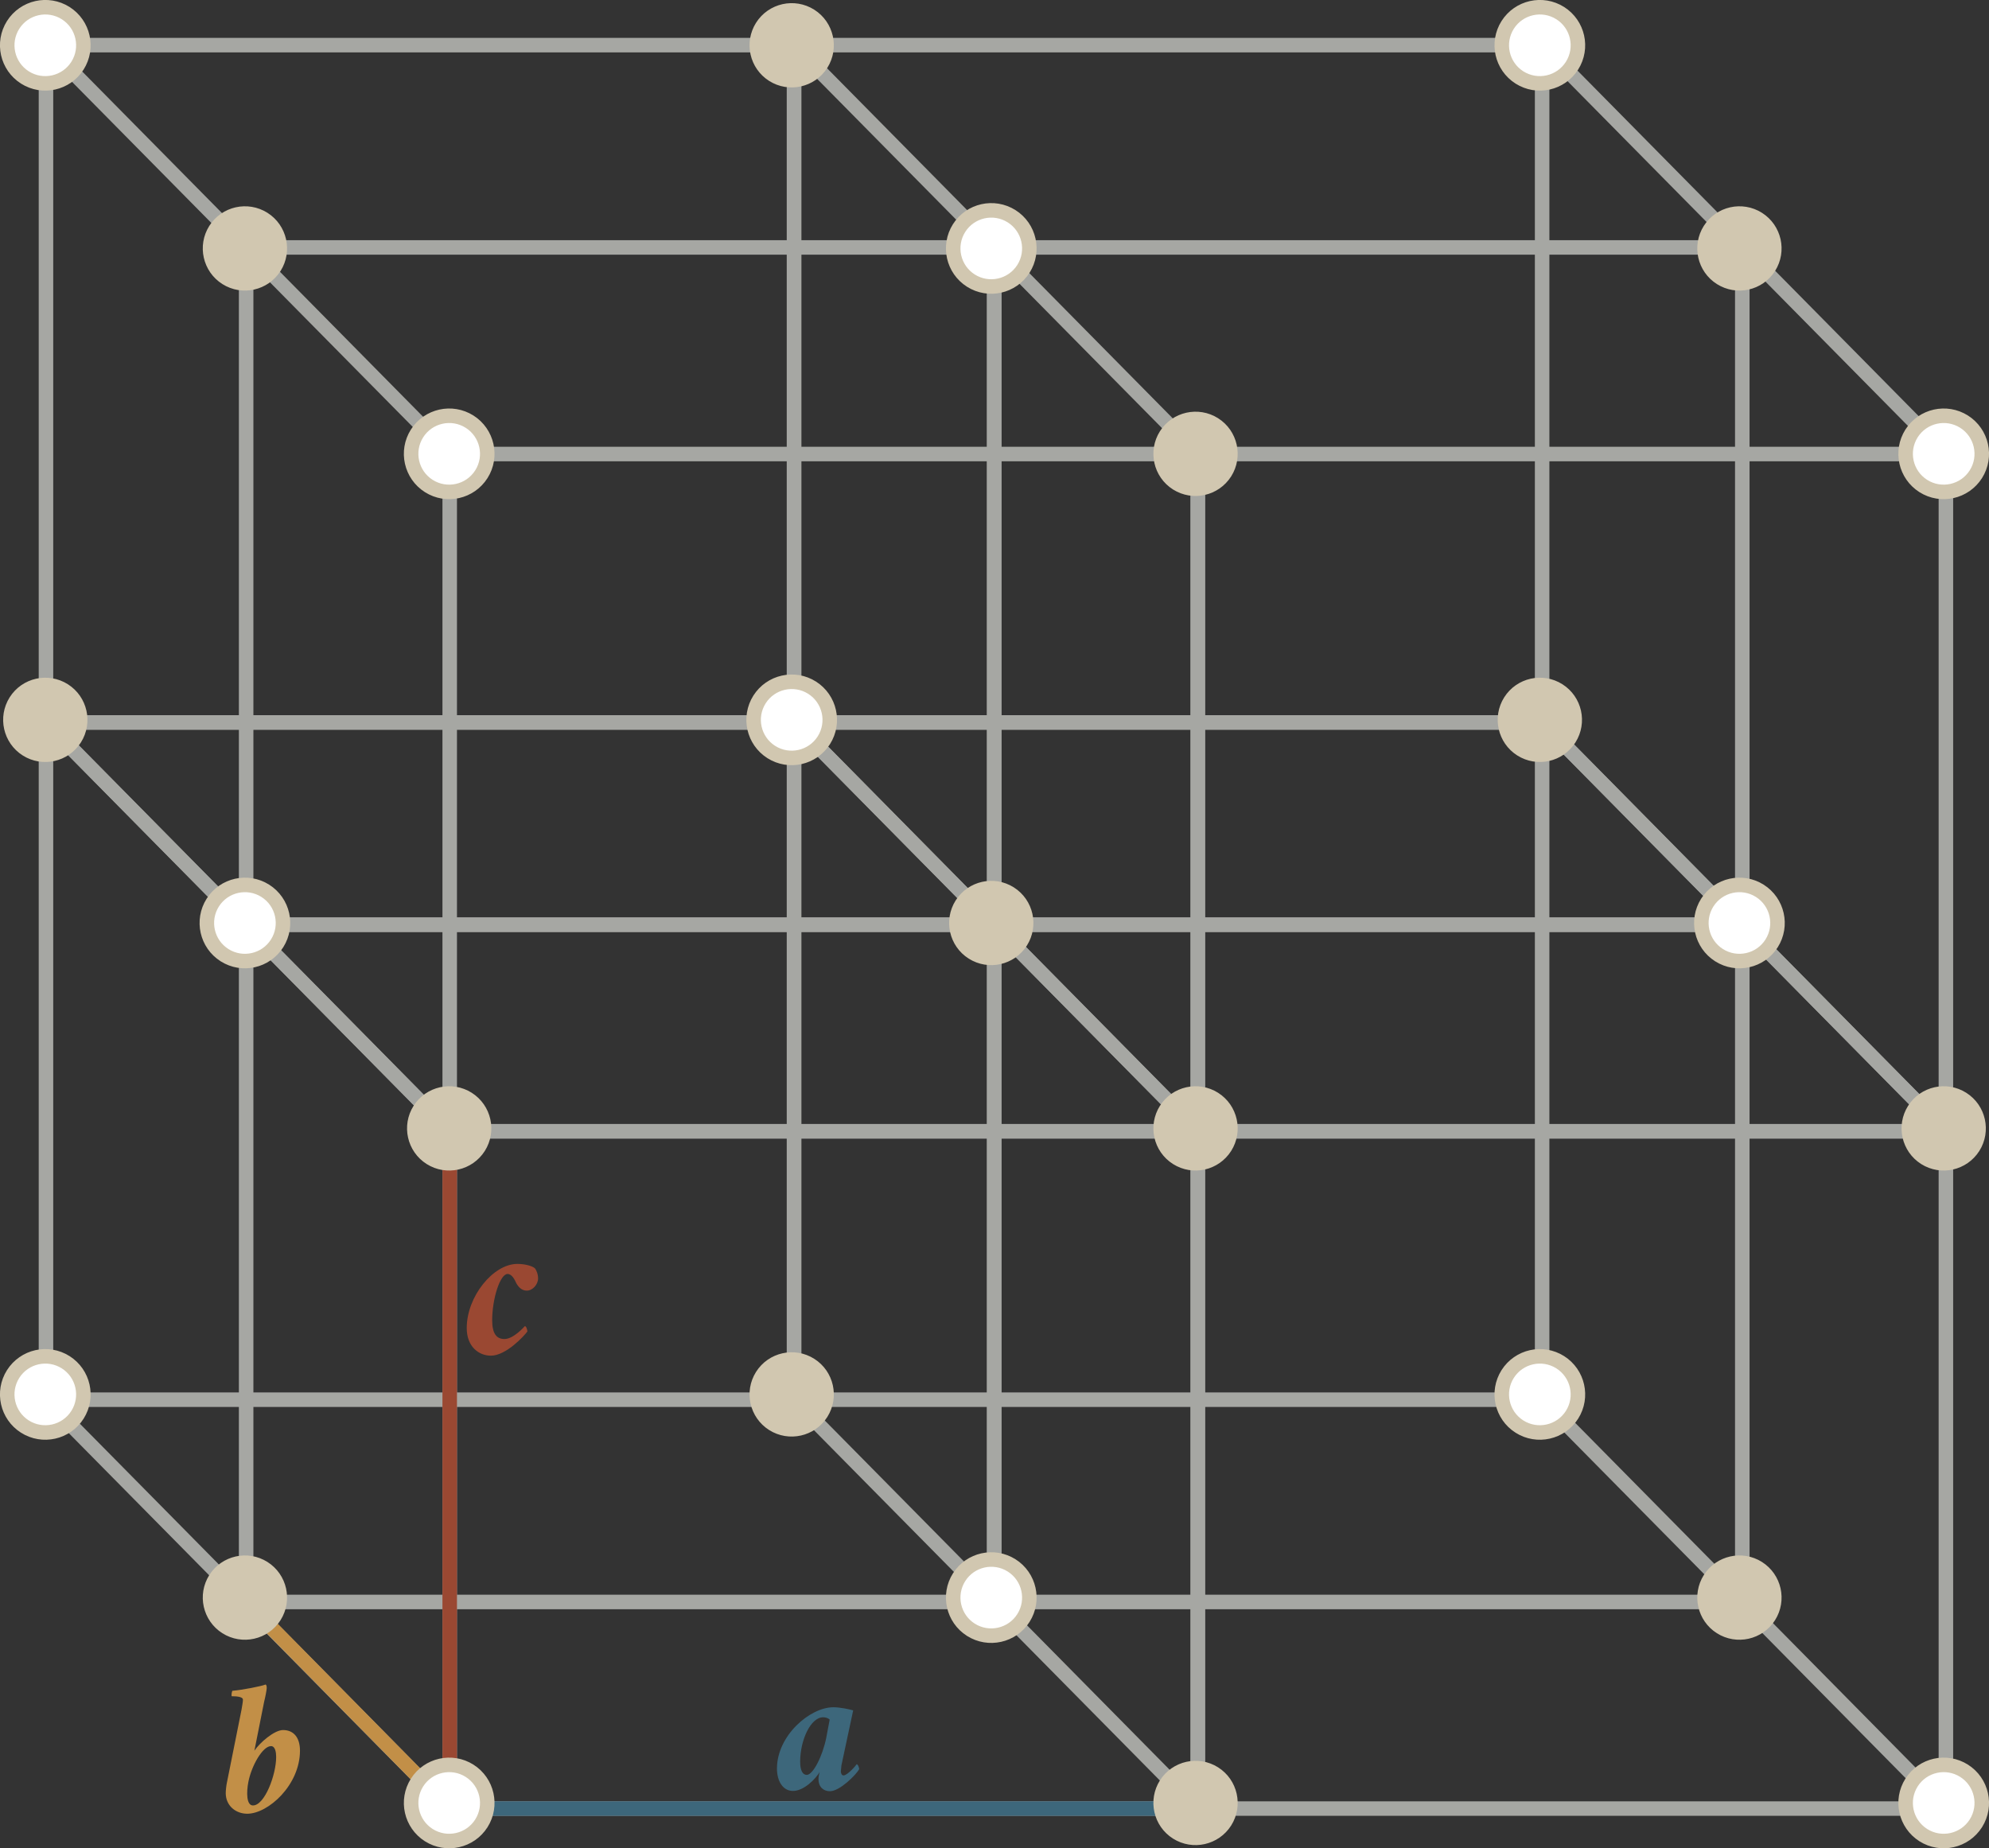 <?xml version="1.0" encoding="UTF-8" standalone="no"?>
<svg
   xmlns:ns1="http://www.iki.fi/pav/software/textext/"
   xmlns:dc="http://purl.org/dc/elements/1.1/"
   xmlns:cc="http://creativecommons.org/ns#"
   xmlns:rdf="http://www.w3.org/1999/02/22-rdf-syntax-ns#"
   xmlns:svg="http://www.w3.org/2000/svg"
   xmlns="http://www.w3.org/2000/svg"
   xmlns:sodipodi="http://sodipodi.sourceforge.net/DTD/sodipodi-0.dtd"
   xmlns:inkscape="http://www.inkscape.org/namespaces/inkscape"
   width="48.364mm"
   height="44.946mm"
   viewBox="0 0 48.364 44.946"
   version="1.1"
   id="svg8"
   inkscape:version="1.0 (4035a4fb49, 2020-05-01)"
   sodipodi:docname="fig_13_5.svg">
  <rect x="0" y="0" width="48.364" height="44.946" fill="#333333" stroke="none"/>
  <defs
     id="defs2">
    <marker
       inkscape:stockid="Arrow1Send"
       orient="auto"
       refY="0"
       refX="0"
       id="marker6521"
       style="overflow:visible"
       inkscape:isstock="true">
      <path
         id="path6519"
         d="M 0,0 5,-5 -12.5,0 5,5 Z"
         style="fill:#9a4832;fill-opacity:1;fill-rule:evenodd;stroke:#9a4832;stroke-width:1pt;stroke-opacity:1"
         transform="matrix(-0.2,0,0,-0.2,-1.2,0)" />
    </marker>
    <marker
       inkscape:stockid="Arrow1Send"
       orient="auto"
       refY="0"
       refX="0"
       id="marker6511"
       style="overflow:visible"
       inkscape:isstock="true">
      <path
         id="path6509"
         d="M 0,0 5,-5 -12.5,0 5,5 Z"
         style="fill:#9a4832;fill-opacity:1;fill-rule:evenodd;stroke:#9a4832;stroke-width:1pt;stroke-opacity:1"
         transform="matrix(-0.2,0,0,-0.2,-1.2,0)" />
    </marker>
    <marker
       inkscape:stockid="Arrow1Mend"
       orient="auto"
       refY="0"
       refX="0"
       id="Arrow1Mend"
       style="overflow:visible"
       inkscape:isstock="true">
      <path
         id="path6026"
         d="M 0,0 5,-5 -12.5,0 5,5 Z"
         style="fill:#000000;fill-opacity:1;fill-rule:evenodd;stroke:#000000;stroke-width:1pt;stroke-opacity:1"
         transform="matrix(-0.4,0,0,-0.4,-4,0)" />
    </marker>
    <pattern
       y="0"
       x="0"
       height="6"
       width="6"
       patternUnits="userSpaceOnUse"
       id="EMFhbasepattern" />
    <marker
       inkscape:stockid="Arrow1Send"
       orient="auto"
       refY="0"
       refX="0"
       id="marker1976-7"
       style="overflow:visible"
       inkscape:isstock="true">
      <path
         id="path1974-2"
         d="M 0,0 5,-5 -12.5,0 5,5 Z"
         style="fill:#c28f47;fill-opacity:1;fill-rule:evenodd;stroke:#c28f47;stroke-width:1pt;stroke-opacity:1"
         transform="matrix(-0.2,0,0,-0.2,-1.2,0)" />
    </marker>
    <marker
       inkscape:isstock="true"
       style="overflow:visible"
       id="marker1976-7-4"
       refX="0"
       refY="0"
       orient="auto"
       inkscape:stockid="Arrow1Send">
      <path
         transform="matrix(-0.2,0,0,-0.2,-1.2,0)"
         style="fill:#3d677b;fill-opacity:1;fill-rule:evenodd;stroke:#3d677b;stroke-width:1pt;stroke-opacity:1"
         d="M 0,0 5,-5 -12.5,0 5,5 Z"
         id="path1974-2-6" />
    </marker>
    <g
       style="fill:#000000;stroke-width:0"
       id="g7907">
      <symbol
         style="fill:#000000;stroke-width:0"
         overflow="visible"
         id="symbol7893">
        <path
           style="fill:#000000;stroke:none;stroke-width:0"
           d="M 0.5,0 H 4.484 V -4.812 H 0.5 Z M 1,-0.5 V -4.312 H 3.984 V -0.5 Z m 0,0"
           id="path7891" />
      </symbol>
      <symbol
         style="fill:#000000;stroke-width:0"
         overflow="visible"
         id="symbol7897">
        <path
           style="fill:#000000;stroke:none;stroke-width:0"
           d="M 1.062,-2.766 C 1.062,-4.312 1.578,-6 2.5,-6.812 c 0,0 -0.125,-0.141 -0.203,-0.188 -1.125,0.906 -1.938,2.328 -1.938,4.234 0,1.875 0.812,3.328 1.938,4.219 C 2.375,1.422 2.5,1.266 2.5,1.266 1.578,0.453 1.062,-1.25 1.062,-2.766 Z m 0,0"
           id="path7895" />
      </symbol>
      <symbol
         style="fill:#000000;stroke-width:0"
         overflow="visible"
         id="symbol7901">
        <path
           style="fill:#000000;stroke:none;stroke-width:0"
           d="m 1.844,-0.453 c -0.375,0 -0.672,-0.328 -0.672,-0.688 0,-0.391 0.25,-0.641 0.609,-0.781 C 1.969,-2 2.453,-2.141 2.719,-2.219 v 1.359 c 0,0.109 -0.531,0.406 -0.875,0.406 z M 2.375,-4.344 c -0.719,0 -1.484,0.531 -1.781,0.812 -0.047,0.047 -0.078,0.203 -0.078,0.234 0,0.219 0.125,0.422 0.328,0.422 0.25,0 0.406,-0.141 0.469,-0.469 0.062,-0.391 0.188,-0.641 0.547,-0.641 0.484,0 0.859,0.516 0.859,0.969 V -2.75 c 0,0.172 -0.031,0.219 -0.125,0.25 -0.281,0.141 -1.172,0.422 -1.719,0.625 -0.234,0.078 -0.5,0.406 -0.5,0.812 0,0.641 0.5,1.141 1.141,1.141 0.344,0 1.109,-0.531 1.219,-0.656 C 2.797,-0.281 3.062,0.062 3.344,0.062 c 0.203,0 0.609,-0.266 0.734,-0.375 C 4.109,-0.359 4.125,-0.438 4.125,-0.5 c 0,-0.031 -0.016,-0.078 -0.031,-0.078 -0.031,0.016 -0.156,0.125 -0.328,0.125 -0.234,0 -0.312,-0.203 -0.312,-0.469 V -2.969 c 0,-0.766 -0.516,-1.375 -1.078,-1.375 z m 0,0"
           id="path7899" />
      </symbol>
      <symbol
         style="fill:#000000;stroke-width:0"
         overflow="visible"
         id="symbol7905">
        <path
           style="fill:#000000;stroke:none;stroke-width:0"
           d="M 2.188,-2.766 C 2.188,-4.672 1.375,-6.094 0.234,-7 c -0.062,0.047 -0.188,0.188 -0.172,0.188 0.922,0.812 1.406,2.5 1.406,4.047 0,1.516 -0.484,3.219 -1.406,4.031 -0.016,0 0.109,0.156 0.172,0.188 C 1.375,0.562 2.188,-0.891 2.188,-2.766 Z m 0,0"
           id="path7903" />
      </symbol>
    </g>
    <g
       style="fill:#000000;stroke-width:0"
       id="g7937">
      <symbol
         style="fill:#000000;stroke-width:0"
         overflow="visible"
         id="symbol7923">
        <path
           style="fill:#000000;stroke:none;stroke-width:0"
           d="M 0.5,0 H 4.484 V -4.812 H 0.5 Z M 1,-0.5 V -4.312 H 3.984 V -0.5 Z m 0,0"
           id="path7921" />
      </symbol>
      <symbol
         style="fill:#000000;stroke-width:0"
         overflow="visible"
         id="symbol7927">
        <path
           style="fill:#000000;stroke:none;stroke-width:0"
           d="M 1.062,-2.766 C 1.062,-4.312 1.578,-6 2.5,-6.812 c 0,0 -0.125,-0.141 -0.203,-0.188 -1.125,0.906 -1.938,2.328 -1.938,4.234 0,1.875 0.812,3.328 1.938,4.219 C 2.375,1.422 2.5,1.266 2.5,1.266 1.578,0.453 1.062,-1.25 1.062,-2.766 Z m 0,0"
           id="path7925" />
      </symbol>
      <symbol
         style="fill:#000000;stroke-width:0"
         overflow="visible"
         id="symbol7931">
        <path
           style="fill:#000000;stroke:none;stroke-width:0"
           d="m 2.094,0.062 c 1.406,0 2.438,-1.062 2.438,-2.328 0,-0.891 -0.625,-2 -1.812,-2 -0.375,0 -1.047,0.422 -1.203,0.531 C 1.453,-3.688 1.469,-3.781 1.469,-3.844 V -5.75 c 0,-0.547 0.094,-0.844 0.094,-0.844 0,-0.078 -0.047,-0.172 -0.094,-0.172 C 1.047,-6.562 0.562,-6.422 0.062,-6.375 c -0.047,0.016 -0.016,0.266 -0.016,0.266 0.281,0 0.547,0.031 0.609,0.172 0.047,0.109 0.047,0.375 0.047,0.5 v 4.375 c 0,0.188 -0.016,0.516 -0.109,0.719 0,0.047 0.078,0.203 0.125,0.203 0.219,-0.078 0.422,0 0.641,0.062 C 1.578,-0.016 1.938,0.062 2.094,0.062 Z M 2.25,-3.688 c 0.891,0 1.453,0.672 1.453,1.797 0,0.797 -0.609,1.625 -1.328,1.625 -0.438,0 -0.906,-0.266 -0.906,-0.688 V -3.312 c 0,-0.062 0,-0.094 0.031,-0.109 C 1.594,-3.516 2,-3.688 2.25,-3.688 Z m 0,0"
           id="path7929" />
      </symbol>
      <symbol
         style="fill:#000000;stroke-width:0"
         overflow="visible"
         id="symbol7935">
        <path
           style="fill:#000000;stroke:none;stroke-width:0"
           d="M 2.188,-2.766 C 2.188,-4.672 1.375,-6.094 0.234,-7 c -0.062,0.047 -0.188,0.188 -0.172,0.188 0.922,0.812 1.406,2.5 1.406,4.047 0,1.516 -0.484,3.219 -1.406,4.031 -0.016,0 0.109,0.156 0.172,0.188 C 1.375,0.562 2.188,-0.891 2.188,-2.766 Z m 0,0"
           id="path7933" />
      </symbol>
    </g>
    <g
       id="g11484"
       style="fill:#3d677b;stroke-width:0">
      <symbol
         id="symbol11478"
         overflow="visible"
         style="fill:#3d677b;stroke-width:0">
        <path
           id="path11476"
           d=""
           style="fill:#3d677b;stroke:none;stroke-width:0" />
      </symbol>
      <symbol
         id="symbol11482"
         overflow="visible"
         style="fill:#3d677b;stroke-width:0">
        <path
           id="path11480"
           d="m 1.453,0.062 c 1.797,0 3.312,-2.141 3.312,-3.734 C 4.766,-4.062 4.547,-4.5 4.094,-4.5 c -0.297,0 -0.703,0.344 -0.781,0.578 0.156,0.156 0.25,0.391 0.25,0.594 0,0.219 -0.016,0.547 -0.109,0.891 -0.141,0.547 -0.344,1.703 -1.172,1.703 -0.312,0 -0.531,-0.109 -0.531,-0.312 0,-0.562 0.516,-2.484 0.516,-2.922 0,-0.281 -0.234,-0.531 -0.5,-0.531 -0.609,0 -1.5,0.875 -1.641,1.094 0,0.062 0.078,0.172 0.109,0.172 0.031,-0.031 0.422,-0.531 0.688,-0.531 0.141,0 0.141,0.172 0.141,0.25 l -0.422,2.062 C 0.562,-1.094 0.469,-0.719 0.469,-0.531 c 0,0.484 0.516,0.594 0.984,0.594 z m 0,0"
           style="fill:#3d677b;stroke:none;stroke-width:0" />
      </symbol>
    </g>
    <g
       id="id-b84bbfec-87d7-4212-8375-e5e1f1455ecd-5"
       style="fill:#3d677b;stroke-width:0">
      <symbol
         id="id-3826d746-6da5-4858-a5e4-52ad81e2b440-0"
         overflow="visible"
         style="fill:#3d677b;stroke-width:0">
        <path
           id="id-78b7879b-1b70-4675-ad4a-8c38c6e8e0d0-7"
           d=""
           style="fill:#3d677b;stroke:none;stroke-width:0" />
      </symbol>
      <symbol
         id="id-3e91768c-d638-467f-8469-bedb0a20ddbe-3"
         overflow="visible"
         style="fill:#3d677b;stroke-width:0">
        <path
           id="id-0f6710ae-b42b-41cf-95d0-58963a472307-6"
           d="m 3.188,-4.5 c -1.281,0 -3.078,1.547 -3.078,3.344 0,0.672 0.312,1.219 0.875,1.219 0.594,0 1.234,-0.656 1.453,-1.031 -0.016,0.047 -0.031,0.125 -0.047,0.203 C 2.375,-0.703 2.375,-0.625 2.375,-0.578 c 0,0.438 0.281,0.656 0.625,0.656 0.531,0 1.422,-0.891 1.594,-1.203 0,-0.062 -0.062,-0.266 -0.141,-0.266 -0.031,0.062 -0.5,0.609 -0.719,0.609 -0.094,0 -0.141,-0.125 -0.141,-0.219 0,-0.047 0.031,-0.281 0.031,-0.328 l 0.641,-3 C 4.062,-4.391 3.547,-4.5 3.188,-4.5 Z M 2.625,-3.953 c 0.141,0 0.281,0.047 0.359,0.125 l -0.188,1 c -0.203,1 -0.719,2.016 -1.062,2.016 -0.219,0 -0.359,-0.234 -0.359,-0.719 0,-1.188 0.578,-2.422 1.25,-2.422 z m 0,0"
           style="fill:#3d677b;stroke:none;stroke-width:0" />
      </symbol>
    </g>
    <g
       id="id-b84bbfec-87d7-4212-8375-e5e1f1455ecd-57"
       style="fill:#3d677b;stroke-width:0">
      <symbol
         id="id-3826d746-6da5-4858-a5e4-52ad81e2b440-8"
         overflow="visible"
         style="fill:#3d677b;stroke-width:0">
        <path
           id="id-78b7879b-1b70-4675-ad4a-8c38c6e8e0d0-6"
           d=""
           style="fill:#3d677b;stroke:none;stroke-width:0" />
      </symbol>
      <symbol
         id="id-3e91768c-d638-467f-8469-bedb0a20ddbe-0"
         overflow="visible"
         style="fill:#3d677b;stroke-width:0">
        <path
           id="id-0f6710ae-b42b-41cf-95d0-58963a472307-7"
           d="m 3.188,-4.5 c -1.281,0 -3.078,1.547 -3.078,3.344 0,0.672 0.312,1.219 0.875,1.219 0.594,0 1.234,-0.656 1.453,-1.031 -0.016,0.047 -0.031,0.125 -0.047,0.203 C 2.375,-0.703 2.375,-0.625 2.375,-0.578 c 0,0.438 0.281,0.656 0.625,0.656 0.531,0 1.422,-0.891 1.594,-1.203 0,-0.062 -0.062,-0.266 -0.141,-0.266 -0.031,0.062 -0.5,0.609 -0.719,0.609 -0.094,0 -0.141,-0.125 -0.141,-0.219 0,-0.047 0.031,-0.281 0.031,-0.328 l 0.641,-3 C 4.062,-4.391 3.547,-4.5 3.188,-4.5 Z M 2.625,-3.953 c 0.141,0 0.281,0.047 0.359,0.125 l -0.188,1 c -0.203,1 -0.719,2.016 -1.062,2.016 -0.219,0 -0.359,-0.234 -0.359,-0.719 0,-1.188 0.578,-2.422 1.25,-2.422 z m 0,0"
           style="fill:#3d677b;stroke:none;stroke-width:0" />
      </symbol>
    </g>
    <g
       id="g3823-6"
       style="fill:#000000;stroke-width:0">
      <symbol
         id="symbol3809-0"
         overflow="visible"
         style="fill:#000000;stroke-width:0">
        <path
           id="path3807-5"
           d="M 0.5,0 H 4.484 V -4.812 H 0.5 Z M 1,-0.5 V -4.312 H 3.984 V -0.5 Z m 0,0"
           style="fill:#000000;stroke:none;stroke-width:0" />
      </symbol>
      <symbol
         id="symbol3813-4"
         overflow="visible"
         style="fill:#000000;stroke-width:0">
        <path
           id="path3811-1"
           d="M 1.062,-2.766 C 1.062,-4.312 1.578,-6 2.5,-6.812 c 0,0 -0.125,-0.141 -0.203,-0.188 -1.125,0.906 -1.938,2.328 -1.938,4.234 0,1.875 0.812,3.328 1.938,4.219 C 2.375,1.422 2.5,1.266 2.5,1.266 1.578,0.453 1.062,-1.25 1.062,-2.766 Z m 0,0"
           style="fill:#000000;stroke:none;stroke-width:0" />
      </symbol>
      <symbol
         id="symbol3817-5"
         overflow="visible"
         style="fill:#000000;stroke-width:0">
        <path
           id="path3815-5"
           d="m 2.094,0.062 c 1.406,0 2.438,-1.062 2.438,-2.328 0,-0.891 -0.625,-2 -1.812,-2 -0.375,0 -1.047,0.422 -1.203,0.531 C 1.453,-3.688 1.469,-3.781 1.469,-3.844 V -5.75 c 0,-0.547 0.094,-0.844 0.094,-0.844 0,-0.078 -0.047,-0.172 -0.094,-0.172 C 1.047,-6.562 0.562,-6.422 0.062,-6.375 c -0.047,0.016 -0.016,0.266 -0.016,0.266 0.281,0 0.547,0.031 0.609,0.172 0.047,0.109 0.047,0.375 0.047,0.5 v 4.375 c 0,0.188 -0.016,0.516 -0.109,0.719 0,0.047 0.078,0.203 0.125,0.203 0.219,-0.078 0.422,0 0.641,0.062 C 1.578,-0.016 1.938,0.062 2.094,0.062 Z M 2.25,-3.688 c 0.891,0 1.453,0.672 1.453,1.797 0,0.797 -0.609,1.625 -1.328,1.625 -0.438,0 -0.906,-0.266 -0.906,-0.688 V -3.312 c 0,-0.062 0,-0.094 0.031,-0.109 C 1.594,-3.516 2,-3.688 2.25,-3.688 Z m 0,0"
           style="fill:#000000;stroke:none;stroke-width:0" />
      </symbol>
      <symbol
         id="symbol3821-3"
         overflow="visible"
         style="fill:#000000;stroke-width:0">
        <path
           id="path3819-0"
           d="M 2.188,-2.766 C 2.188,-4.672 1.375,-6.094 0.234,-7 c -0.062,0.047 -0.188,0.188 -0.172,0.188 0.922,0.812 1.406,2.5 1.406,4.047 0,1.516 -0.484,3.219 -1.406,4.031 -0.016,0 0.109,0.156 0.172,0.188 C 1.375,0.562 2.188,-0.891 2.188,-2.766 Z m 0,0"
           style="fill:#000000;stroke:none;stroke-width:0" />
      </symbol>
    </g>
    <g
       id="id-ccbf9b71-128e-4d81-b87f-e3b5417d6a49-4"
       style="fill:#000000;stroke-width:0">
      <symbol
         id="id-323b92c7-77c8-4595-8d70-ee16dd7340eb-0"
         overflow="visible"
         style="fill:#000000;stroke-width:0">
        <path
           id="id-c99b585a-e286-470e-8b8e-a7cd02e17b70-4"
           d=""
           style="fill:#000000;stroke:none;stroke-width:0" />
      </symbol>
      <symbol
         id="id-9b02af89-f1ae-4016-a74f-8bd2dc7e7406-2"
         overflow="visible"
         style="fill:#000000;stroke-width:0">
        <path
           id="id-86d0b34f-f6fe-4b69-bcce-a4002db4fad5-3"
           d="m 1.188,-0.75 c 0.078,0.234 0.391,0.812 0.969,0.812 1.047,0 1.547,-1.344 1.547,-2.141 0,-0.859 -0.359,-1.266 -0.719,-1.5 0.438,-0.469 0.906,-1.328 0.906,-2.266 0,-0.312 -0.078,-1.141 -0.844,-1.141 -0.797,0 -1.625,0.688 -2.062,2.922 -0.422,2.156 -0.938,4.812 -0.938,5.672 0,0.422 0.281,0.625 0.391,0.625 0.219,0 0.422,-0.234 0.469,-0.344 -0.172,-0.25 -0.25,-0.797 -0.25,-1.531 0,-0.766 0.656,-3.734 0.75,-4.203 0.312,-1.562 0.828,-2.594 1.672,-2.594 0.328,0 0.469,0.281 0.469,0.609 C 3.547,-4.719 2.719,-3.969 2,-3.609 1.891,-3.562 1.797,-3.469 1.797,-3.344 c 0,0.219 0.188,0.422 0.234,0.453 0.109,0 0.344,-0.156 0.609,-0.375 0.047,-0.031 0.062,-0.031 0.094,-0.031 0.312,0 0.578,0.594 0.578,0.984 0,1.094 -0.578,1.734 -1.156,1.734 -0.625,0 -0.859,-0.328 -0.906,-0.375 -0.031,0 -0.078,0.172 -0.062,0.203 z m 0,0"
           style="fill:#000000;stroke:none;stroke-width:0" />
      </symbol>
    </g>
    <g
       id="id-ccbf9b71-128e-4d81-b87f-e3b5417d6a49-0"
       style="fill:#000000;stroke-width:0">
      <symbol
         id="id-323b92c7-77c8-4595-8d70-ee16dd7340eb-7"
         overflow="visible"
         style="fill:#000000;stroke-width:0">
        <path
           id="id-c99b585a-e286-470e-8b8e-a7cd02e17b70-7"
           d=""
           style="fill:#000000;stroke:none;stroke-width:0" />
      </symbol>
      <symbol
         id="id-9b02af89-f1ae-4016-a74f-8bd2dc7e7406-4"
         overflow="visible"
         style="fill:#000000;stroke-width:0">
        <path
           id="id-86d0b34f-f6fe-4b69-bcce-a4002db4fad5-4"
           d="m 1.188,-0.75 c 0.078,0.234 0.391,0.812 0.969,0.812 1.047,0 1.547,-1.344 1.547,-2.141 0,-0.859 -0.359,-1.266 -0.719,-1.5 0.438,-0.469 0.906,-1.328 0.906,-2.266 0,-0.312 -0.078,-1.141 -0.844,-1.141 -0.797,0 -1.625,0.688 -2.062,2.922 -0.422,2.156 -0.938,4.812 -0.938,5.672 0,0.422 0.281,0.625 0.391,0.625 0.219,0 0.422,-0.234 0.469,-0.344 -0.172,-0.25 -0.25,-0.797 -0.25,-1.531 0,-0.766 0.656,-3.734 0.75,-4.203 0.312,-1.562 0.828,-2.594 1.672,-2.594 0.328,0 0.469,0.281 0.469,0.609 C 3.547,-4.719 2.719,-3.969 2,-3.609 1.891,-3.562 1.797,-3.469 1.797,-3.344 c 0,0.219 0.188,0.422 0.234,0.453 0.109,0 0.344,-0.156 0.609,-0.375 0.047,-0.031 0.062,-0.031 0.094,-0.031 0.312,0 0.578,0.594 0.578,0.984 0,1.094 -0.578,1.734 -1.156,1.734 -0.625,0 -0.859,-0.328 -0.906,-0.375 -0.031,0 -0.078,0.172 -0.062,0.203 z m 0,0"
           style="fill:#000000;stroke:none;stroke-width:0" />
      </symbol>
    </g>
    <pattern
       y="0"
       x="0"
       height="6"
       width="6"
       patternUnits="userSpaceOnUse"
       id="EMFhbasepattern-6" />
    <marker
       inkscape:isstock="true"
       style="overflow:visible"
       id="Arrow1Mend-8"
       refX="0"
       refY="0"
       orient="auto"
       inkscape:stockid="Arrow1Mend">
      <path
         transform="matrix(-0.4,0,0,-0.4,-4,0)"
         style="fill:#3d677b;fill-opacity:1;fill-rule:evenodd;stroke:#3d677b;stroke-width:1pt;stroke-opacity:1"
         d="M 0,0 5,-5 -12.5,0 5,5 Z"
         id="path6026-8" />
    </marker>
    <marker
       inkscape:isstock="true"
       style="overflow:visible"
       id="marker6511-0"
       refX="0"
       refY="0"
       orient="auto"
       inkscape:stockid="Arrow1Send">
      <path
         transform="matrix(-0.2,0,0,-0.2,-1.2,0)"
         style="fill:#9a4832;fill-opacity:1;fill-rule:evenodd;stroke:#9a4832;stroke-width:1pt;stroke-opacity:1"
         d="M 0,0 5,-5 -12.5,0 5,5 Z"
         id="path6509-3" />
    </marker>
    <marker
       inkscape:isstock="true"
       style="overflow:visible"
       id="marker6521-5"
       refX="0"
       refY="0"
       orient="auto"
       inkscape:stockid="Arrow1Send">
      <path
         transform="matrix(-0.2,0,0,-0.2,-1.2,0)"
         style="fill:#9a4832;fill-opacity:1;fill-rule:evenodd;stroke:#9a4832;stroke-width:1pt;stroke-opacity:1"
         d="M 0,0 5,-5 -12.5,0 5,5 Z"
         id="path6519-4" />
    </marker>
    <marker
       inkscape:isstock="true"
       style="overflow:visible"
       id="marker6511-03"
       refX="0"
       refY="0"
       orient="auto"
       inkscape:stockid="Arrow1Send">
      <path
         transform="matrix(-0.2,0,0,-0.2,-1.2,0)"
         style="fill:#9a4832;fill-opacity:1;fill-rule:evenodd;stroke:#9a4832;stroke-width:1pt;stroke-opacity:1"
         d="M 0,0 5,-5 -12.5,0 5,5 Z"
         id="path6509-7" />
    </marker>
    <marker
       inkscape:isstock="true"
       style="overflow:visible"
       id="marker6521-9"
       refX="0"
       refY="0"
       orient="auto"
       inkscape:stockid="Arrow1Send">
      <path
         transform="matrix(-0.2,0,0,-0.2,-1.2,0)"
         style="fill:#9a4832;fill-opacity:1;fill-rule:evenodd;stroke:#9a4832;stroke-width:1pt;stroke-opacity:1"
         d="M 0,0 5,-5 -12.5,0 5,5 Z"
         id="path6519-2" />
    </marker>
    <clipPath
       clipPathUnits="userSpaceOnUse"
       id="clipPath7069">
      <rect
         style="opacity:0.8;fill:#3d677b;stroke:none;stroke-width:12.89;stroke-linecap:round;stroke-linejoin:round;stroke-miterlimit:4;stroke-dasharray:none;stroke-dashoffset:0;paint-order:stroke fill markers"
         id="rect7071"
         width="393.633"
         height="842.902"
         x="-0.174"
         y="-4.732" />
    </clipPath>
    <clipPath
       id="clipPath7069-9"
       clipPathUnits="userSpaceOnUse">
      <rect
         y="-4.732"
         x="-0.174"
         height="842.902"
         width="393.633"
         id="rect7071-7"
         style="opacity:0.8;fill:#3d677b;stroke:none;stroke-width:12.89;stroke-linecap:round;stroke-linejoin:round;stroke-miterlimit:4;stroke-dasharray:none;stroke-dashoffset:0;paint-order:stroke fill markers" />
    </clipPath>
    <clipPath
       id="clipPath7069-0"
       clipPathUnits="userSpaceOnUse">
      <rect
         y="-4.732"
         x="-0.174"
         height="842.902"
         width="393.633"
         id="rect7071-3"
         style="opacity:0.8;fill:#3d677b;stroke:none;stroke-width:12.89;stroke-linecap:round;stroke-linejoin:round;stroke-miterlimit:4;stroke-dasharray:none;stroke-dashoffset:0;paint-order:stroke fill markers" />
    </clipPath>
    <clipPath
       clipPathUnits="userSpaceOnUse"
       id="clipPath7305">
      <rect
         style="opacity:1;fill:#3d677b;stroke:none;stroke-width:0.264;stroke-linecap:round;stroke-linejoin:round;stroke-miterlimit:4;stroke-dasharray:none;stroke-dashoffset:0;paint-order:stroke fill markers"
         id="rect7307"
         width="91.092"
         height="10.546"
         x="155.588"
         y="12.115" />
    </clipPath>
    <g
       id="g10581"
       style="fill:#3d677b;stroke-width:0">
      <symbol
         id="symbol10575"
         overflow="visible"
         style="fill:#3d677b;stroke-width:0">
        <path
           id="path10573"
           d="M 0.5,0 H 4.484 V -4.812 H 0.5 Z M 1,-0.5 V -4.312 H 3.984 V -0.5 Z m 0,0"
           style="fill:#3d677b;stroke:none;stroke-width:0" />
      </symbol>
      <symbol
         id="symbol10579"
         overflow="visible"
         style="fill:#3d677b;stroke-width:0">
        <path
           id="path10577"
           d="m 2.172,-1.125 c 0,0.281 -0.016,0.562 -0.062,0.719 C 2.078,-0.297 1.609,-0.25 1.5,-0.25 c -0.047,0.047 -0.047,0.234 0,0.281 0.391,-0.016 0.656,-0.047 1.031,-0.047 0.375,0 0.688,0.031 1.094,0.047 0.047,-0.047 0.031,-0.234 0,-0.281 C 3.5,-0.25 3.016,-0.297 2.984,-0.406 2.938,-0.562 2.938,-0.844 2.938,-1.125 v -4.031 c 0,-0.594 0.078,-0.938 0.078,-0.938 0,-0.047 -0.031,-0.156 -0.094,-0.156 H 2.906 C 2.875,-6.25 2,-5.828 1.203,-5.469 c -0.031,0.016 0,0.047 0,0.062 0,0.078 0.031,0.125 0.078,0.172 0.172,-0.062 0.547,-0.203 0.688,-0.203 0.141,0 0.203,0.094 0.203,0.375 z m 0,0"
           style="fill:#3d677b;stroke:none;stroke-width:0" />
      </symbol>
    </g>
    <g
       id="g10597"
       style="fill:#3d677b;stroke-width:0">
      <symbol
         id="symbol10591"
         overflow="visible"
         style="fill:#3d677b;stroke-width:0">
        <path
           id="path10589"
           d="M 0.5,0 H 4.484 V -4.812 H 0.5 Z M 1,-0.5 V -4.312 H 3.984 V -0.5 Z m 0,0"
           style="fill:#3d677b;stroke:none;stroke-width:0" />
      </symbol>
      <symbol
         id="symbol10595"
         overflow="visible"
         style="fill:#3d677b;stroke-width:0">
        <path
           id="path10593"
           d="M 4.422,-1.453 C 4.375,-1.484 4.25,-1.516 4.219,-1.516 c -0.062,0 -0.094,0.016 -0.109,0.062 -0.219,0.5 -0.438,0.75 -0.812,0.75 h -1.938 c 0.438,-0.5 1.438,-1.594 2.125,-2.453 C 3.812,-3.562 4.031,-4.062 4.031,-4.625 c 0,-0.828 -0.734,-1.625 -1.672,-1.625 -1.031,0 -1.734,1.078 -1.797,1.312 0,0.047 0.109,0.156 0.188,0.156 0.125,-0.188 0.609,-0.828 1.391,-0.828 0.609,0 1.062,0.5 1.062,1.172 0,0.484 -0.062,0.875 -0.469,1.453 -0.562,0.828 -1.5,1.938 -2.312,2.844 0,0.047 0.062,0.125 0.094,0.141 h 3.375 c 0.062,-0.172 0.328,-0.984 0.531,-1.453 z m 0,0"
           style="fill:#3d677b;stroke:none;stroke-width:0" />
      </symbol>
    </g>
    <g
       style="fill:#3d677b;stroke-width:0"
       id="g10683">
      <symbol
         style="fill:#3d677b;stroke-width:0"
         overflow="visible"
         id="symbol10677">
        <path
           style="fill:#3d677b;stroke:none;stroke-width:0"
           d="M 0.5,0 H 4.484 V -4.812 H 0.5 Z M 1,-0.5 V -4.312 H 3.984 V -0.5 Z m 0,0"
           id="path10675" />
      </symbol>
      <symbol
         style="fill:#3d677b;stroke-width:0"
         overflow="visible"
         id="symbol10681">
        <path
           style="fill:#3d677b;stroke:none;stroke-width:0"
           d="m 2.516,-6.25 c -0.766,0 -1.312,0.5 -1.625,0.953 0,0.078 0.062,0.203 0.125,0.203 0.094,-0.062 0.469,-0.641 1.094,-0.641 0.547,0 0.953,0.391 0.953,0.906 0,0.844 -0.734,1.266 -1.516,1.438 -0.016,0.031 -0.016,0.062 -0.016,0.094 0,0.094 0.016,0.141 0.047,0.203 0.125,-0.031 0.375,-0.125 0.578,-0.125 0.641,0 1.25,0.578 1.25,1.359 0,1.125 -0.625,1.516 -1.141,1.516 -0.266,0 -0.531,-0.062 -0.719,-0.25 C 1.391,-0.75 1.266,-1.016 1,-1.016 c -0.219,0 -0.406,0.188 -0.406,0.469 0,0.156 0.141,0.328 0.188,0.375 0.312,0.156 0.734,0.219 1,0.219 C 2.984,0.047 4.25,-0.781 4.25,-2.125 4.25,-3.078 3.453,-3.609 2.891,-3.688 3.234,-3.891 3.781,-4.375 3.781,-5 c 0,-0.797 -0.766,-1.25 -1.266,-1.25 z m 0,0"
           id="path10679" />
      </symbol>
    </g>
    <g
       id="g7709"
       style="fill:#3d677b;stroke-width:0">
      <symbol
         id="symbol7703"
         overflow="visible"
         style="fill:#3d677b;stroke-width:0">
        <path
           id="path7701"
           d="M 0.5,0 H 4.484 V -4.812 H 0.5 Z M 1,-0.5 V -4.312 H 3.984 V -0.5 Z m 0,0"
           style="fill:#3d677b;stroke:none;stroke-width:0" />
      </symbol>
      <symbol
         id="symbol7707"
         overflow="visible"
         style="fill:#3d677b;stroke-width:0">
        <path
           id="path7705"
           d="m 2.516,-6.25 c -0.766,0 -1.312,0.5 -1.625,0.953 0,0.078 0.062,0.203 0.125,0.203 0.094,-0.062 0.469,-0.641 1.094,-0.641 0.547,0 0.953,0.391 0.953,0.906 0,0.844 -0.734,1.266 -1.516,1.438 -0.016,0.031 -0.016,0.062 -0.016,0.094 0,0.094 0.016,0.141 0.047,0.203 0.125,-0.031 0.375,-0.125 0.578,-0.125 0.641,0 1.25,0.578 1.25,1.359 0,1.125 -0.625,1.516 -1.141,1.516 -0.266,0 -0.531,-0.062 -0.719,-0.25 C 1.391,-0.75 1.266,-1.016 1,-1.016 c -0.219,0 -0.406,0.188 -0.406,0.469 0,0.156 0.141,0.328 0.188,0.375 0.312,0.156 0.734,0.219 1,0.219 C 2.984,0.047 4.25,-0.781 4.25,-2.125 4.25,-3.078 3.453,-3.609 2.891,-3.688 3.234,-3.891 3.781,-4.375 3.781,-5 c 0,-0.797 -0.766,-1.25 -1.266,-1.25 z m 0,0"
           style="fill:#3d677b;stroke:none;stroke-width:0" />
      </symbol>
    </g>
    <pattern
       y="0"
       x="0"
       height="6"
       width="6"
       patternUnits="userSpaceOnUse"
       id="EMFhbasepattern-5" />
    <marker
       inkscape:isstock="true"
       style="overflow:visible"
       id="Arrow1Mend-4"
       refX="0"
       refY="0"
       orient="auto"
       inkscape:stockid="Arrow1Mend">
      <path
         transform="matrix(-0.4,0,0,-0.4,-4,0)"
         style="fill:#000000;fill-opacity:1;fill-rule:evenodd;stroke:#000000;stroke-width:1pt;stroke-opacity:1"
         d="M 0,0 5,-5 -12.5,0 5,5 Z"
         id="path6026-7" />
    </marker>
    <g
       style="fill:#3d677b;stroke-width:0"
       id="g7693-8">
      <symbol
         style="fill:#3d677b;stroke-width:0"
         overflow="visible"
         id="symbol7687-9">
        <path
           style="fill:#3d677b;stroke:none;stroke-width:0"
           d="M 0.5,0 H 4.484 V -4.812 H 0.5 Z M 1,-0.5 V -4.312 H 3.984 V -0.5 Z m 0,0"
           id="path7685-6" />
      </symbol>
      <symbol
         style="fill:#3d677b;stroke-width:0"
         overflow="visible"
         id="symbol7691-1">
        <path
           style="fill:#3d677b;stroke:none;stroke-width:0"
           d="M 4.422,-1.453 C 4.375,-1.484 4.25,-1.516 4.219,-1.516 c -0.062,0 -0.094,0.016 -0.109,0.062 -0.219,0.5 -0.438,0.75 -0.812,0.75 h -1.938 c 0.438,-0.5 1.438,-1.594 2.125,-2.453 C 3.812,-3.562 4.031,-4.062 4.031,-4.625 c 0,-0.828 -0.734,-1.625 -1.672,-1.625 -1.031,0 -1.734,1.078 -1.797,1.312 0,0.047 0.109,0.156 0.188,0.156 0.125,-0.188 0.609,-0.828 1.391,-0.828 0.609,0 1.062,0.5 1.062,1.172 0,0.484 -0.062,0.875 -0.469,1.453 -0.562,0.828 -1.5,1.938 -2.312,2.844 0,0.047 0.062,0.125 0.094,0.141 h 3.375 c 0.062,-0.172 0.328,-0.984 0.531,-1.453 z m 0,0"
           id="path7689-5" />
      </symbol>
    </g>
    <g
       id="id-754b0d26-6ae3-4f42-94be-89842cfa891c-1"
       style="fill:#c28f47;stroke-width:0">
      <symbol
         id="id-d525e856-773c-4a60-ab85-9037ed1b9dfe-6"
         overflow="visible"
         style="fill:#c28f47;stroke-width:0">
        <path
           id="id-4afd5644-df50-4103-b2b3-27e02fee4a48-2"
           d=""
           style="fill:#c28f47;stroke:none;stroke-width:0" />
      </symbol>
      <symbol
         id="id-c1b627db-77c2-48cb-b0d1-81a33cdcaa51-7"
         overflow="visible"
         style="fill:#c28f47;stroke-width:0">
        <path
           id="id-640e67da-cfd4-4684-8d2a-ea5a4679e354-0"
           d="m 1.797,-3.328 c 0.062,-0.219 0.094,-0.453 0.094,-0.547 0,-0.297 -0.172,-0.516 -0.391,-0.516 -0.484,0 -1.172,0.766 -1.281,0.953 0,0.062 0.078,0.188 0.094,0.188 0.031,-0.031 0.5,-0.594 0.719,-0.594 0.094,0 0.094,0.172 0.094,0.266 0,0.047 -0.031,0.266 -0.031,0.312 L 0.422,0 c 0.125,0.031 0.219,0.047 0.359,0.047 0.141,0 0.234,-0.016 0.359,-0.047 0.094,-0.484 0.172,-0.734 0.25,-1.219 0.25,-1.266 1.5,-2.422 1.875,-2.422 0.172,0 0.188,0.172 0.188,0.438 C 3.453,-3.094 3.406,-2.75 3.375,-2.656 L 3.031,-1 c -0.047,0.219 -0.078,0.453 -0.078,0.531 0,0.297 0.125,0.531 0.344,0.531 0.484,0 1.203,-0.766 1.312,-0.953 C 4.609,-0.953 4.562,-1.062 4.531,-1.062 4.5,-1.031 4.031,-0.5 3.812,-0.5 c -0.094,0 -0.109,-0.156 -0.109,-0.25 0,-0.047 0.031,-0.219 0.047,-0.312 L 4.094,-2.625 c 0.078,-0.328 0.141,-0.781 0.141,-1.094 0,-0.406 -0.172,-0.672 -0.641,-0.672 -0.672,0 -1.844,1.656 -1.969,1.906 z m 0,0"
           style="fill:#c28f47;stroke:none;stroke-width:0" />
      </symbol>
      <symbol
         id="id-c9ba4483-e144-4c47-8731-7a1cba86fecb-7"
         overflow="visible"
         style="fill:#c28f47;stroke-width:0">
        <path
           id="id-ba79b907-d5b1-4133-8447-ec8daf3f494a-2"
           d=""
           style="fill:#c28f47;stroke:none;stroke-width:0" />
      </symbol>
      <symbol
         id="id-4ae28f85-7fc5-4d7d-8af1-c8c0c515e791-2"
         overflow="visible"
         style="fill:#c28f47;stroke-width:0">
        <path
           id="id-8a906914-389b-4fb1-9f24-6f16b145e80c-1"
           d="M 5.5,-3.297 V -3.844 H 0.406 v 0.547 z m 0,2.031 v -0.562 H 0.406 v 0.562 z m 0,0"
           style="fill:#c28f47;stroke:none;stroke-width:0" />
      </symbol>
      <symbol
         id="id-76dd0452-f4bc-4ae7-b780-3c748c309d60-5"
         overflow="visible"
         style="fill:#c28f47;stroke-width:0">
        <path
           id="id-c8459efa-3e6e-465d-99a1-d1a155639944-3"
           d="M 0.5,0 H 4.484 V -4.812 H 0.5 Z M 1,-0.5 V -4.312 H 3.984 V -0.5 Z m 0,0"
           style="fill:#c28f47;stroke:none;stroke-width:0" />
      </symbol>
      <symbol
         id="id-d69fee74-fdf5-48b6-a0fa-a6a90f754e55-4"
         overflow="visible"
         style="fill:#c28f47;stroke-width:0">
        <path
           id="id-505b4fa2-6fcb-430f-b09a-c069f88fc19e-4"
           d="M 4.422,-1.453 C 4.375,-1.484 4.25,-1.516 4.219,-1.516 c -0.062,0 -0.094,0.016 -0.109,0.062 -0.219,0.5 -0.438,0.75 -0.812,0.75 h -1.938 c 0.438,-0.5 1.438,-1.594 2.125,-2.453 C 3.812,-3.562 4.031,-4.062 4.031,-4.625 c 0,-0.828 -0.734,-1.625 -1.672,-1.625 -1.031,0 -1.734,1.078 -1.797,1.312 0,0.047 0.109,0.156 0.188,0.156 0.125,-0.188 0.609,-0.828 1.391,-0.828 0.609,0 1.062,0.5 1.062,1.172 0,0.484 -0.062,0.875 -0.469,1.453 -0.562,0.828 -1.5,1.938 -2.312,2.844 0,0.047 0.062,0.125 0.094,0.141 h 3.375 c 0.062,-0.172 0.328,-0.984 0.531,-1.453 z m 0,0"
           style="fill:#c28f47;stroke:none;stroke-width:0" />
      </symbol>
    </g>
    <g
       id="id-666dd6e5-77e8-4bf2-a905-f8e287d0f4ad-6"
       style="fill:#c28f47;stroke-width:0">
      <symbol
         id="id-37818282-aa15-4220-a9f4-f271e0297221-6"
         overflow="visible"
         style="fill:#c28f47;stroke-width:0">
        <path
           id="id-de196c3c-573b-41ba-9dc5-84c98552fbbb-0"
           d=""
           style="fill:#c28f47;stroke:none;stroke-width:0" />
      </symbol>
      <symbol
         id="id-e059e1d7-6f3f-45d6-9d39-78adbd82d3e5-8"
         overflow="visible"
         style="fill:#c28f47;stroke-width:0">
        <path
           id="id-86a64399-9ac9-4fba-a762-072cec60cf00-3"
           d="m 1.797,-3.328 c 0.062,-0.219 0.094,-0.453 0.094,-0.547 0,-0.297 -0.172,-0.516 -0.391,-0.516 -0.484,0 -1.172,0.766 -1.281,0.953 0,0.062 0.078,0.188 0.094,0.188 0.031,-0.031 0.5,-0.594 0.719,-0.594 0.094,0 0.094,0.172 0.094,0.266 0,0.047 -0.031,0.266 -0.031,0.312 L 0.422,0 c 0.125,0.031 0.219,0.047 0.359,0.047 0.141,0 0.234,-0.016 0.359,-0.047 0.094,-0.484 0.172,-0.734 0.25,-1.219 0.25,-1.266 1.5,-2.422 1.875,-2.422 0.172,0 0.188,0.172 0.188,0.438 C 3.453,-3.094 3.406,-2.75 3.375,-2.656 L 3.031,-1 c -0.047,0.219 -0.078,0.453 -0.078,0.531 0,0.297 0.125,0.531 0.344,0.531 0.484,0 1.203,-0.766 1.312,-0.953 C 4.609,-0.953 4.562,-1.062 4.531,-1.062 4.5,-1.031 4.031,-0.5 3.812,-0.5 c -0.094,0 -0.109,-0.156 -0.109,-0.25 0,-0.047 0.031,-0.219 0.047,-0.312 L 4.094,-2.625 c 0.078,-0.328 0.141,-0.781 0.141,-1.094 0,-0.406 -0.172,-0.672 -0.641,-0.672 -0.672,0 -1.844,1.656 -1.969,1.906 z m 0,0"
           style="fill:#c28f47;stroke:none;stroke-width:0" />
      </symbol>
      <symbol
         id="id-5fd996eb-4867-44e1-83d0-27f6065f14dd-3"
         overflow="visible"
         style="fill:#c28f47;stroke-width:0">
        <path
           id="id-247f98cc-de47-4da9-8127-f3de6563436c-0"
           d=""
           style="fill:#c28f47;stroke:none;stroke-width:0" />
      </symbol>
      <symbol
         id="id-25d8f6be-cacd-469f-92fd-54d1d1cc0c37-5"
         overflow="visible"
         style="fill:#c28f47;stroke-width:0">
        <path
           id="id-1caf0138-2f28-44c8-b959-c3b04096b0d8-3"
           d="M 5.5,-3.297 V -3.844 H 0.406 v 0.547 z m 0,2.031 v -0.562 H 0.406 v 0.562 z m 0,0"
           style="fill:#c28f47;stroke:none;stroke-width:0" />
      </symbol>
      <symbol
         id="id-622a1658-0164-45ef-a80f-878b38d2486f-0"
         overflow="visible"
         style="fill:#c28f47;stroke-width:0">
        <path
           id="id-c3237e14-52db-4055-90ca-0d86aee587bb-4"
           d="M 0.5,0 H 4.484 V -4.812 H 0.5 Z M 1,-0.5 V -4.312 H 3.984 V -0.5 Z m 0,0"
           style="fill:#c28f47;stroke:none;stroke-width:0" />
      </symbol>
      <symbol
         id="id-89d3307c-8a42-4643-8737-5d5b52fba924-5"
         overflow="visible"
         style="fill:#c28f47;stroke-width:0">
        <path
           id="id-200343fe-02c4-4e46-9ff1-d6a14438908f-3"
           d="m 2.516,-6.25 c -0.766,0 -1.312,0.5 -1.625,0.953 0,0.078 0.062,0.203 0.125,0.203 0.094,-0.062 0.469,-0.641 1.094,-0.641 0.547,0 0.953,0.391 0.953,0.906 0,0.844 -0.734,1.266 -1.516,1.438 -0.016,0.031 -0.016,0.062 -0.016,0.094 0,0.094 0.016,0.141 0.047,0.203 0.125,-0.031 0.375,-0.125 0.578,-0.125 0.641,0 1.25,0.578 1.25,1.359 0,1.125 -0.625,1.516 -1.141,1.516 -0.266,0 -0.531,-0.062 -0.719,-0.25 C 1.391,-0.75 1.266,-1.016 1,-1.016 c -0.219,0 -0.406,0.188 -0.406,0.469 0,0.156 0.141,0.328 0.188,0.375 0.312,0.156 0.734,0.219 1,0.219 C 2.984,0.047 4.25,-0.781 4.25,-2.125 4.25,-3.078 3.453,-3.609 2.891,-3.688 3.234,-3.891 3.781,-4.375 3.781,-5 c 0,-0.797 -0.766,-1.25 -1.266,-1.25 z m 0,0"
           style="fill:#c28f47;stroke:none;stroke-width:0" />
      </symbol>
    </g>
    <g
       id="id-62e2fe9f-8513-4c43-a3fa-5e613616f53c-5"
       style="fill:#c28f47;stroke-width:0">
      <symbol
         id="id-1ad9b626-af00-4385-b4a7-7f3a9574576d-1"
         overflow="visible"
         style="fill:#c28f47;stroke-width:0">
        <path
           id="id-a5219d89-4002-46d3-ac9a-0d9a958bda26-3"
           d=""
           style="fill:#c28f47;stroke:none;stroke-width:0" />
      </symbol>
      <symbol
         id="id-b1b4b5ab-c1ff-437c-8951-d7b34a615aa8-5"
         overflow="visible"
         style="fill:#c28f47;stroke-width:0">
        <path
           id="id-c31c40a8-b9e6-4449-a225-5471f4d77cec-5"
           d="m 1.797,-3.328 c 0.062,-0.219 0.094,-0.453 0.094,-0.547 0,-0.297 -0.172,-0.516 -0.391,-0.516 -0.484,0 -1.172,0.766 -1.281,0.953 0,0.062 0.078,0.188 0.094,0.188 0.031,-0.031 0.5,-0.594 0.719,-0.594 0.094,0 0.094,0.172 0.094,0.266 0,0.047 -0.031,0.266 -0.031,0.312 L 0.422,0 c 0.125,0.031 0.219,0.047 0.359,0.047 0.141,0 0.234,-0.016 0.359,-0.047 0.094,-0.484 0.172,-0.734 0.25,-1.219 0.25,-1.266 1.5,-2.422 1.875,-2.422 0.172,0 0.188,0.172 0.188,0.438 C 3.453,-3.094 3.406,-2.75 3.375,-2.656 L 3.031,-1 c -0.047,0.219 -0.078,0.453 -0.078,0.531 0,0.297 0.125,0.531 0.344,0.531 0.484,0 1.203,-0.766 1.312,-0.953 C 4.609,-0.953 4.562,-1.062 4.531,-1.062 4.5,-1.031 4.031,-0.5 3.812,-0.5 c -0.094,0 -0.109,-0.156 -0.109,-0.25 0,-0.047 0.031,-0.219 0.047,-0.312 L 4.094,-2.625 c 0.078,-0.328 0.141,-0.781 0.141,-1.094 0,-0.406 -0.172,-0.672 -0.641,-0.672 -0.672,0 -1.844,1.656 -1.969,1.906 z m 0,0"
           style="fill:#c28f47;stroke:none;stroke-width:0" />
      </symbol>
      <symbol
         id="id-0d6a82e9-7753-424c-807c-1559b0e26570-9"
         overflow="visible"
         style="fill:#c28f47;stroke-width:0">
        <path
           id="id-c5e151db-c500-4b01-ac0f-2d9eec5ffc1a-6"
           d=""
           style="fill:#c28f47;stroke:none;stroke-width:0" />
      </symbol>
      <symbol
         id="id-c210da33-b413-47e6-8c32-af223481165a-2"
         overflow="visible"
         style="fill:#c28f47;stroke-width:0">
        <path
           id="id-dec2551f-520a-4ac6-924e-7eec10124015-2"
           d="M 5.5,-3.297 V -3.844 H 0.406 v 0.547 z m 0,2.031 v -0.562 H 0.406 v 0.562 z m 0,0"
           style="fill:#c28f47;stroke:none;stroke-width:0" />
      </symbol>
      <symbol
         id="id-665bb246-a96c-4f0d-8e63-d6e18baa324a-9"
         overflow="visible"
         style="fill:#c28f47;stroke-width:0">
        <path
           id="id-1ea9e87d-3a77-4dbf-8235-316cd32225e7-8"
           d="M 0.5,0 H 4.484 V -4.812 H 0.5 Z M 1,-0.5 V -4.312 H 3.984 V -0.5 Z m 0,0"
           style="fill:#c28f47;stroke:none;stroke-width:0" />
      </symbol>
      <symbol
         id="id-bbc61750-0be5-4a1a-803b-d6c127a4a5a1-2"
         overflow="visible"
         style="fill:#c28f47;stroke-width:0">
        <path
           id="id-62b67079-4835-4978-ac26-fa25bab8d34f-1"
           d="m 3.734,-6.266 c -0.078,0 -0.25,0.172 -0.312,0.25 L 0.266,-1.875 c 0,0.062 0.031,0.141 0.094,0.188 H 3.094 v 1.672 c 0,0.062 0.125,0.078 0.359,0.078 0.375,0 0.422,-0.047 0.422,-0.047 V -1.688 H 4.547 C 4.562,-1.719 4.578,-1.766 4.578,-1.859 4.578,-2.062 4.5,-2.25 4.453,-2.25 H 3.875 v -3.844 c 0,-0.078 -0.047,-0.172 -0.141,-0.172 z M 3.094,-5.109 V -2.25 H 0.922 Z m 0,0"
           style="fill:#c28f47;stroke:none;stroke-width:0" />
      </symbol>
    </g>
    <g
       id="id-62e2fe9f-8513-4c43-a3fa-5e613616f53c-4"
       style="fill:#c28f47;stroke-width:0">
      <symbol
         id="id-1ad9b626-af00-4385-b4a7-7f3a9574576d-9"
         overflow="visible"
         style="fill:#c28f47;stroke-width:0">
        <path
           id="id-a5219d89-4002-46d3-ac9a-0d9a958bda26-4"
           d=""
           style="fill:#c28f47;stroke:none;stroke-width:0" />
      </symbol>
      <symbol
         id="id-b1b4b5ab-c1ff-437c-8951-d7b34a615aa8-9"
         overflow="visible"
         style="fill:#c28f47;stroke-width:0">
        <path
           id="id-c31c40a8-b9e6-4449-a225-5471f4d77cec-2"
           d="m 1.797,-3.328 c 0.062,-0.219 0.094,-0.453 0.094,-0.547 0,-0.297 -0.172,-0.516 -0.391,-0.516 -0.484,0 -1.172,0.766 -1.281,0.953 0,0.062 0.078,0.188 0.094,0.188 0.031,-0.031 0.5,-0.594 0.719,-0.594 0.094,0 0.094,0.172 0.094,0.266 0,0.047 -0.031,0.266 -0.031,0.312 L 0.422,0 c 0.125,0.031 0.219,0.047 0.359,0.047 0.141,0 0.234,-0.016 0.359,-0.047 0.094,-0.484 0.172,-0.734 0.25,-1.219 0.25,-1.266 1.5,-2.422 1.875,-2.422 0.172,0 0.188,0.172 0.188,0.438 C 3.453,-3.094 3.406,-2.75 3.375,-2.656 L 3.031,-1 c -0.047,0.219 -0.078,0.453 -0.078,0.531 0,0.297 0.125,0.531 0.344,0.531 0.484,0 1.203,-0.766 1.312,-0.953 C 4.609,-0.953 4.562,-1.062 4.531,-1.062 4.5,-1.031 4.031,-0.5 3.812,-0.5 c -0.094,0 -0.109,-0.156 -0.109,-0.25 0,-0.047 0.031,-0.219 0.047,-0.312 L 4.094,-2.625 c 0.078,-0.328 0.141,-0.781 0.141,-1.094 0,-0.406 -0.172,-0.672 -0.641,-0.672 -0.672,0 -1.844,1.656 -1.969,1.906 z m 0,0"
           style="fill:#c28f47;stroke:none;stroke-width:0" />
      </symbol>
      <symbol
         id="id-0d6a82e9-7753-424c-807c-1559b0e26570-1"
         overflow="visible"
         style="fill:#c28f47;stroke-width:0">
        <path
           id="id-c5e151db-c500-4b01-ac0f-2d9eec5ffc1a-7"
           d=""
           style="fill:#c28f47;stroke:none;stroke-width:0" />
      </symbol>
      <symbol
         id="id-c210da33-b413-47e6-8c32-af223481165a-9"
         overflow="visible"
         style="fill:#c28f47;stroke-width:0">
        <path
           id="id-dec2551f-520a-4ac6-924e-7eec10124015-9"
           d="M 5.5,-3.297 V -3.844 H 0.406 v 0.547 z m 0,2.031 v -0.562 H 0.406 v 0.562 z m 0,0"
           style="fill:#c28f47;stroke:none;stroke-width:0" />
      </symbol>
      <symbol
         id="id-665bb246-a96c-4f0d-8e63-d6e18baa324a-3"
         overflow="visible"
         style="fill:#c28f47;stroke-width:0">
        <path
           id="id-1ea9e87d-3a77-4dbf-8235-316cd32225e7-7"
           d="M 0.5,0 H 4.484 V -4.812 H 0.5 Z M 1,-0.5 V -4.312 H 3.984 V -0.5 Z m 0,0"
           style="fill:#c28f47;stroke:none;stroke-width:0" />
      </symbol>
      <symbol
         id="id-bbc61750-0be5-4a1a-803b-d6c127a4a5a1-6"
         overflow="visible"
         style="fill:#c28f47;stroke-width:0">
        <path
           id="id-62b67079-4835-4978-ac26-fa25bab8d34f-6"
           d="m 3.734,-6.266 c -0.078,0 -0.25,0.172 -0.312,0.25 L 0.266,-1.875 c 0,0.062 0.031,0.141 0.094,0.188 H 3.094 v 1.672 c 0,0.062 0.125,0.078 0.359,0.078 0.375,0 0.422,-0.047 0.422,-0.047 V -1.688 H 4.547 C 4.562,-1.719 4.578,-1.766 4.578,-1.859 4.578,-2.062 4.5,-2.25 4.453,-2.25 H 3.875 v -3.844 c 0,-0.078 -0.047,-0.172 -0.141,-0.172 z M 3.094,-5.109 V -2.25 H 0.922 Z m 0,0"
           style="fill:#c28f47;stroke:none;stroke-width:0" />
      </symbol>
    </g>
    <g
       id="id-2547a9ec-be70-421d-ae05-87b993dda127-7"
       style="fill:#c28f47;stroke-width:0">
      <symbol
         id="id-b081a1c1-9e4d-439f-bb9d-61c006fd95d4-5"
         overflow="visible"
         style="fill:#c28f47;stroke-width:0">
        <path
           id="id-d31b1e53-5568-43aa-b779-44a4184fcdcb-7"
           d="M 0.5,0 H 4.484 V -4.812 H 0.5 Z M 1,-0.5 V -4.312 H 3.984 V -0.5 Z m 0,0"
           style="fill:#c28f47;stroke:none;stroke-width:0" />
      </symbol>
      <symbol
         id="id-1246c578-b9eb-44ba-8f0f-78c4da29b04d-0"
         overflow="visible"
         style="fill:#c28f47;stroke-width:0">
        <path
           id="id-9db42e33-98ec-4498-954e-e485dbde941b-9"
           d="m 5.047,-4.672 c 0,-1.125 -1.047,-1.75 -2.078,-1.75 -0.578,0 -1,0.016 -1.391,0.016 -0.375,0 -0.734,-0.016 -1.141,-0.031 -0.047,0.047 -0.031,0.234 0,0.281 0.125,0 0.641,0.031 0.672,0.141 0.047,0.156 0.047,0.438 0.047,0.734 V -1.125 c 0,0.281 0,0.562 -0.047,0.719 C 1.078,-0.297 0.562,-0.25 0.438,-0.25 c -0.031,0.047 -0.047,0.234 0,0.281 0.406,-0.016 0.766,-0.047 1.141,-0.047 0.391,0 0.75,0.031 1.141,0.047 0.047,-0.047 0.047,-0.234 0,-0.281 -0.109,0 -0.641,-0.047 -0.672,-0.156 C 2,-0.562 2,-0.844 2,-1.125 v -4.156 c 0,-0.281 0,-0.609 0.047,-0.734 0.047,-0.078 0.375,-0.078 0.5,-0.078 1.078,0 1.594,0.625 1.594,1.594 0,0.984 -0.609,1.516 -1.375,1.516 -0.156,0 -0.266,-0.031 -0.375,-0.062 C 2.359,-3.062 2.344,-3.016 2.344,-3 c 0,0.125 0.109,0.203 0.141,0.219 0.094,0.047 0.312,0.078 0.422,0.078 1.266,0 2.141,-0.781 2.141,-1.969 z m 0,0"
           style="fill:#c28f47;stroke:none;stroke-width:0" />
      </symbol>
      <symbol
         id="id-6b29cee2-0921-4b34-a7e9-0b1a2537578c-4"
         overflow="visible"
         style="fill:#c28f47;stroke-width:0">
        <path
           id="id-1317a07b-4c1b-477d-bdf8-8e298e8fbc0a-3"
           d="m 0.891,-5.438 v 4.312 c 0,0.281 0,0.562 -0.047,0.719 -0.031,0.109 -0.5,0.156 -0.625,0.156 V 0.031 C 0.625,0.016 0.875,-0.016 1.25,-0.016 c 0.391,0 0.656,0.031 1.078,0.047 V -0.25 C 2.188,-0.25 1.719,-0.297 1.688,-0.406 1.641,-0.562 1.641,-0.844 1.641,-1.125 V -5.75 C 1.641,-6.297 1.75,-6.594 1.75,-6.594 1.75,-6.672 1.688,-6.766 1.641,-6.766 1.219,-6.562 0.734,-6.422 0.234,-6.375 c -0.047,0.016 -0.016,0.266 0,0.266 0.266,0 0.547,0.031 0.609,0.172 0.047,0.109 0.047,0.359 0.047,0.5 z m 0,0"
           style="fill:#c28f47;stroke:none;stroke-width:0" />
      </symbol>
      <symbol
         id="id-0a4174be-80a6-4e30-904e-03f19e52140c-1"
         overflow="visible"
         style="fill:#c28f47;stroke-width:0">
        <path
           id="id-39ea5eb7-fb58-4963-bef4-96ca798820fc-9"
           d="m 1.844,-0.453 c -0.375,0 -0.672,-0.328 -0.672,-0.688 0,-0.391 0.25,-0.641 0.609,-0.781 C 1.969,-2 2.453,-2.141 2.719,-2.219 v 1.359 c 0,0.109 -0.531,0.406 -0.875,0.406 z M 2.375,-4.344 c -0.719,0 -1.484,0.531 -1.781,0.812 -0.047,0.047 -0.078,0.203 -0.078,0.234 0,0.219 0.125,0.422 0.328,0.422 0.25,0 0.406,-0.141 0.469,-0.469 0.062,-0.391 0.188,-0.641 0.547,-0.641 0.484,0 0.859,0.516 0.859,0.969 V -2.75 c 0,0.172 -0.031,0.219 -0.125,0.25 -0.281,0.141 -1.172,0.422 -1.719,0.625 -0.234,0.078 -0.5,0.406 -0.5,0.812 0,0.641 0.5,1.141 1.141,1.141 0.344,0 1.109,-0.531 1.219,-0.656 C 2.797,-0.281 3.062,0.062 3.344,0.062 c 0.203,0 0.609,-0.266 0.734,-0.375 C 4.109,-0.359 4.125,-0.438 4.125,-0.5 c 0,-0.031 -0.016,-0.078 -0.031,-0.078 -0.031,0.016 -0.156,0.125 -0.328,0.125 -0.234,0 -0.312,-0.203 -0.312,-0.469 V -2.969 c 0,-0.766 -0.516,-1.375 -1.078,-1.375 z m 0,0"
           style="fill:#c28f47;stroke:none;stroke-width:0" />
      </symbol>
      <symbol
         id="id-91cca3bb-bc13-4245-a97a-08d93604cc62-5"
         overflow="visible"
         style="fill:#c28f47;stroke-width:0">
        <path
           id="id-59b285c2-e0f3-426a-8afa-9cd66c8b7e28-0"
           d="m 3.188,-4.359 c -0.484,0 -1.141,0.5 -1.328,0.703 -0.016,0.016 -0.031,0.031 -0.031,0.031 -0.031,0 -0.031,-0.031 -0.031,-0.047 0,-0.078 0.062,-0.484 0.062,-0.562 0,-0.016 -0.062,-0.047 -0.109,-0.047 -0.391,0.156 -0.906,0.25 -1.406,0.297 v 0.266 c 0.062,0 0.578,0 0.641,0.188 0.047,0.109 0.047,0.422 0.047,0.547 v 1.828 c 0,0.297 0,0.578 -0.047,0.75 -0.031,0.109 -0.5,0.156 -0.625,0.156 V 0.031 C 0.75,0.016 1.031,-0.016 1.406,-0.016 c 0.391,0 0.641,0.031 1.062,0.047 V -0.25 c -0.125,0 -0.594,-0.047 -0.625,-0.156 -0.062,-0.172 -0.062,-0.453 -0.062,-0.75 v -2.078 c 0,-0.109 0.594,-0.562 0.953,-0.562 0.781,0 0.969,0.391 0.969,1.641 v 1 c 0,0.297 0,0.578 -0.047,0.75 C 3.625,-0.297 3.156,-0.25 3.031,-0.25 V 0.031 C 3.438,0.016 3.688,-0.016 4.078,-0.016 c 0.391,0 0.656,0.031 1.062,0.047 V -0.25 C 5.016,-0.25 4.531,-0.297 4.5,-0.406 4.453,-0.578 4.453,-0.844 4.453,-1.141 V -2.25 C 4.453,-3.703 4.25,-4.359 3.188,-4.359 Z m 0,0"
           style="fill:#c28f47;stroke:none;stroke-width:0" />
      </symbol>
      <symbol
         id="id-7b4dc5c0-220e-4bc4-a4be-cd989f7dbe23-9"
         overflow="visible"
         style="fill:#c28f47;stroke-width:0">
        <path
           id="id-873b54c2-18f2-4a5d-acec-ed6ba40aaef0-6"
           d="m 1.141,-2.828 c -0.031,0 0.203,-1.188 1.047,-1.188 0.609,0 0.797,0.656 0.797,0.938 0,0.203 -0.109,0.25 -0.219,0.25 z M 1.094,-2.469 c 0.109,0 2.188,-0.047 2.484,-0.078 0.188,0 0.234,-0.188 0.234,-0.469 0,-0.391 -0.297,-1.344 -1.484,-1.344 -0.859,0 -1.922,1.031 -1.922,2.359 0,1.188 0.797,2.078 1.969,2.078 0.766,0 1.25,-0.562 1.438,-0.828 0.031,-0.062 0.062,-0.141 0.062,-0.188 0,-0.094 -0.078,-0.141 -0.094,-0.141 -0.125,0.156 -0.516,0.531 -1.062,0.531 -0.859,0 -1.625,-0.625 -1.625,-1.859 z m 0,0"
           style="fill:#c28f47;stroke:none;stroke-width:0" />
      </symbol>
      <symbol
         id="id-bdc9dc93-dcaa-4124-972b-b0ee47d2bc07-9"
         overflow="visible"
         style="fill:#c28f47;stroke-width:0">
        <path
           id="id-2c0c17af-40c7-48f6-a4bb-eb5596a6cd96-3"
           d="m 2.406,-4.047 c 0.891,0 1.375,1.109 1.375,2.078 0,0.859 -0.297,1.719 -1.156,1.719 -0.891,0 -1.375,-1.109 -1.375,-2.078 0,-0.859 0.312,-1.719 1.156,-1.719 z M 2.516,-4.375 c -1.203,0 -2.109,0.969 -2.109,2.25 0,1.25 0.812,2.188 2.125,2.188 1.203,0 2.094,-0.984 2.094,-2.266 0,-1.25 -0.812,-2.172 -2.109,-2.172 z m 0,0"
           style="fill:#c28f47;stroke:none;stroke-width:0" />
      </symbol>
      <symbol
         id="id-dc1972be-4fd8-438a-a08d-849e9ce36222-0"
         overflow="visible"
         style="fill:#c28f47;stroke-width:0">
        <path
           id="id-5b96881e-5a6c-4f88-9885-52993033d25c-9"
           d="m 2.672,-6.781 c -0.609,0 -1.719,1.062 -1.719,2.422 V -4.312 H 0.594 C 0.578,-4.297 0.328,-4.031 0.328,-4 c 0,0.031 0.016,0.094 0.047,0.094 h 0.578 v 2.766 c 0,0.281 0,0.562 -0.047,0.734 -0.031,0.109 -0.5,0.156 -0.625,0.156 v 0.281 c 0.391,-0.016 0.672,-0.047 1.047,-0.047 0.391,0 0.688,0.031 1.094,0.047 V -0.25 C 2.297,-0.25 1.781,-0.297 1.75,-0.406 1.703,-0.578 1.703,-0.859 1.703,-1.141 V -3.906 h 1.094 C 2.875,-4 2.938,-4.109 2.938,-4.203 2.938,-4.25 2.938,-4.312 2.875,-4.312 H 1.703 v -1.016 c -0.016,-0.578 0.25,-0.875 0.562,-0.875 0.125,0 0.172,0.031 0.281,0.094 0.109,0.047 0.188,0.094 0.281,0.094 0.125,0 0.406,-0.047 0.406,-0.391 0,-0.094 -0.047,-0.219 -0.094,-0.266 -0.156,-0.094 -0.188,-0.109 -0.469,-0.109 z m 0,0"
           style="fill:#c28f47;stroke:none;stroke-width:0" />
      </symbol>
    </g>
    <pattern
       y="0"
       x="0"
       height="6"
       width="6"
       patternUnits="userSpaceOnUse"
       id="EMFhbasepattern-0" />
    <g
       id="id-3c910ed6-a375-41ff-8530-7a739bde0f67">
      <symbol
         id="id-d9dbdf2e-7e4c-493b-a232-75ad04f29202"
         overflow="visible">
        <path
           id="id-36a98b0f-1161-4911-99fc-e52aee495ab5"
           d=""
           style="stroke:none" />
      </symbol>
      <symbol
         id="id-1192c2c1-f7a1-411d-892e-e544096222f4"
         overflow="visible">
        <path
           id="id-8070d3be-af4e-4ac1-ba13-144ef6a55a0c"
           d="M 1.75,0 C 2.031,-0.359 2.859,-1.438 3.375,-2.281 3.766,-2.953 3.906,-3.359 3.953,-3.578 V -3.656 c 0,-0.234 -0.109,-0.734 -0.219,-0.734 -0.031,0 -0.125,0.078 -0.141,0.141 C 3.562,-4.109 3.406,-3.547 3.078,-2.922 2.656,-2.141 2.25,-1.578 1.766,-0.844 1.781,-0.922 1.938,-1.859 1.938,-2.656 c 0,-0.922 -0.188,-1.703 -0.75,-1.703 -0.344,0 -0.781,0.359 -0.984,0.812 0,0.078 0.031,0.172 0.078,0.172 0.078,-0.109 0.391,-0.281 0.609,-0.281 0.438,0 0.734,0.344 0.734,1.328 0,0.719 -0.109,1.422 -0.188,1.859 -0.344,0.641 -1,2.031 -1,2.219 0,0.094 0.188,0.547 0.406,0.547 0.125,0 0.25,-0.156 0.312,-0.328 0.234,-0.609 0.297,-1 0.422,-1.547 C 1.625,0.203 1.703,0.062 1.75,0 Z m 0,0"
           style="stroke:none" />
      </symbol>
      <symbol
         id="id-66a8b2c4-fe73-4046-8d13-5c787c448967"
         overflow="visible">
        <path
           id="id-99ce2391-e976-4537-8c36-85542ec9181b"
           d=""
           style="stroke:none" />
      </symbol>
      <symbol
         id="id-577bb78f-e80b-46ab-ae58-1501f90a7354"
         overflow="visible">
        <path
           id="id-0eb9f945-0aa8-40dd-a524-1ca79b1ba308"
           d="M 5.5,-3.297 V -3.844 H 0.406 v 0.547 z m 0,2.031 v -0.562 H 0.406 v 0.562 z m 0,0"
           style="stroke:none" />
      </symbol>
      <symbol
         id="id-757a35f5-b9c4-4103-82c0-704b7cf991fb"
         overflow="visible">
        <path
           id="id-2927876a-e29c-453c-b4f3-be2205a217eb"
           d="M 0.5,0 H 4.484 V -4.812 H 0.5 Z M 1,-0.5 V -4.312 H 3.984 V -0.5 Z m 0,0"
           style="stroke:none" />
      </symbol>
      <symbol
         id="id-e2dbef39-6f0a-49ef-a917-96f9f83fbf8d"
         overflow="visible">
        <path
           id="id-aaa9a095-5c40-4d46-a7f0-79c5a002dea0"
           d="m 2.172,-1.125 c 0,0.281 -0.016,0.562 -0.062,0.719 C 2.078,-0.297 1.609,-0.25 1.5,-0.25 c -0.047,0.047 -0.047,0.234 0,0.281 0.391,-0.016 0.656,-0.047 1.031,-0.047 0.375,0 0.688,0.031 1.094,0.047 0.047,-0.047 0.031,-0.234 0,-0.281 C 3.5,-0.25 3.016,-0.297 2.984,-0.406 2.938,-0.562 2.938,-0.844 2.938,-1.125 v -4.031 c 0,-0.594 0.078,-0.938 0.078,-0.938 0,-0.047 -0.031,-0.156 -0.094,-0.156 H 2.906 C 2.875,-6.25 2,-5.828 1.203,-5.469 c -0.031,0.016 0,0.047 0,0.062 0,0.078 0.031,0.125 0.078,0.172 0.172,-0.062 0.547,-0.203 0.688,-0.203 0.141,0 0.203,0.094 0.203,0.375 z m 0,0"
           style="stroke:none" />
      </symbol>
      <symbol
         id="id-d5662d47-ee43-4776-843f-68b1b631d508"
         overflow="visible">
        <path
           id="id-8512de00-dc90-4946-aabd-edc462783a3d"
           d="M 4.422,-1.453 C 4.375,-1.484 4.25,-1.516 4.219,-1.516 c -0.062,0 -0.094,0.016 -0.109,0.062 -0.219,0.5 -0.438,0.75 -0.812,0.75 h -1.938 c 0.438,-0.5 1.438,-1.594 2.125,-2.453 C 3.812,-3.562 4.031,-4.062 4.031,-4.625 c 0,-0.828 -0.734,-1.625 -1.672,-1.625 -1.031,0 -1.734,1.078 -1.797,1.312 0,0.047 0.109,0.156 0.188,0.156 0.125,-0.188 0.609,-0.828 1.391,-0.828 0.609,0 1.062,0.5 1.062,1.172 0,0.484 -0.062,0.875 -0.469,1.453 -0.562,0.828 -1.5,1.938 -2.312,2.844 0,0.047 0.062,0.125 0.094,0.141 h 3.375 c 0.062,-0.172 0.328,-0.984 0.531,-1.453 z m 0,0"
           style="stroke:none" />
      </symbol>
      <symbol
         id="id-69227599-8115-4c94-889e-45645c3a9283"
         overflow="visible">
        <path
           id="id-515a9aee-a036-4180-932f-feb1ab0984c9"
           d="m 2.484,-5.875 c 0.719,0 1.203,1.188 1.203,2.719 0,1.516 -0.438,2.828 -1.312,2.828 -0.703,0 -1.219,-1.25 -1.219,-2.781 0,-1.531 0.516,-2.766 1.328,-2.766 z m -0.062,-0.359 c -1.344,0 -2.125,1.422 -2.125,3.125 0,1.688 0.797,3.141 2.125,3.141 1.344,0 2.125,-1.453 2.125,-3.141 0,-1.703 -0.766,-3.125 -2.125,-3.125 z m 0,0"
           style="stroke:none" />
      </symbol>
    </g>
    <g
       id="g13590-1">
      <symbol
         overflow="visible"
         id="symbol13560-0">
        <path
           style="stroke:none"
           d=""
           id="path13558-2" />
      </symbol>
      <symbol
         overflow="visible"
         id="symbol13564-4">
        <path
           style="stroke:none"
           d="M 1.75,0 C 2.031,-0.359 2.859,-1.438 3.375,-2.281 3.766,-2.953 3.906,-3.359 3.953,-3.578 V -3.656 c 0,-0.234 -0.109,-0.734 -0.219,-0.734 -0.031,0 -0.125,0.078 -0.141,0.141 C 3.562,-4.109 3.406,-3.547 3.078,-2.922 2.656,-2.141 2.25,-1.578 1.766,-0.844 1.781,-0.922 1.938,-1.859 1.938,-2.656 c 0,-0.922 -0.188,-1.703 -0.75,-1.703 -0.344,0 -0.781,0.359 -0.984,0.812 0,0.078 0.031,0.172 0.078,0.172 0.078,-0.109 0.391,-0.281 0.609,-0.281 0.438,0 0.734,0.344 0.734,1.328 0,0.719 -0.109,1.422 -0.188,1.859 -0.344,0.641 -1,2.031 -1,2.219 0,0.094 0.188,0.547 0.406,0.547 0.125,0 0.25,-0.156 0.312,-0.328 0.234,-0.609 0.297,-1 0.422,-1.547 C 1.625,0.203 1.703,0.062 1.75,0 Z m 0,0"
           id="path13562-4" />
      </symbol>
      <symbol
         overflow="visible"
         id="symbol13568-4">
        <path
           style="stroke:none"
           d=""
           id="path13566-6" />
      </symbol>
      <symbol
         overflow="visible"
         id="symbol13572-2">
        <path
           style="stroke:none"
           d="M 5.5,-3.297 V -3.844 H 0.406 v 0.547 z m 0,2.031 v -0.562 H 0.406 v 0.562 z m 0,0"
           id="path13570-5" />
      </symbol>
      <symbol
         overflow="visible"
         id="symbol13576-8">
        <path
           style="stroke:none"
           d="M 0.5,0 H 4.484 V -4.812 H 0.5 Z M 1,-0.5 V -4.312 H 3.984 V -0.5 Z m 0,0"
           id="path13574-8" />
      </symbol>
      <symbol
         overflow="visible"
         id="symbol13580-8">
        <path
           style="stroke:none"
           d="m 2.172,-1.125 c 0,0.281 -0.016,0.562 -0.062,0.719 C 2.078,-0.297 1.609,-0.25 1.5,-0.25 c -0.047,0.047 -0.047,0.234 0,0.281 0.391,-0.016 0.656,-0.047 1.031,-0.047 0.375,0 0.688,0.031 1.094,0.047 0.047,-0.047 0.031,-0.234 0,-0.281 C 3.5,-0.25 3.016,-0.297 2.984,-0.406 2.938,-0.562 2.938,-0.844 2.938,-1.125 v -4.031 c 0,-0.594 0.078,-0.938 0.078,-0.938 0,-0.047 -0.031,-0.156 -0.094,-0.156 H 2.906 C 2.875,-6.25 2,-5.828 1.203,-5.469 c -0.031,0.016 0,0.047 0,0.062 0,0.078 0.031,0.125 0.078,0.172 0.172,-0.062 0.547,-0.203 0.688,-0.203 0.141,0 0.203,0.094 0.203,0.375 z m 0,0"
           id="path13578-4" />
      </symbol>
      <symbol
         overflow="visible"
         id="symbol13584-2">
        <path
           style="stroke:none"
           d="M 4.422,-1.453 C 4.375,-1.484 4.25,-1.516 4.219,-1.516 c -0.062,0 -0.094,0.016 -0.109,0.062 -0.219,0.5 -0.438,0.75 -0.812,0.75 h -1.938 c 0.438,-0.5 1.438,-1.594 2.125,-2.453 C 3.812,-3.562 4.031,-4.062 4.031,-4.625 c 0,-0.828 -0.734,-1.625 -1.672,-1.625 -1.031,0 -1.734,1.078 -1.797,1.312 0,0.047 0.109,0.156 0.188,0.156 0.125,-0.188 0.609,-0.828 1.391,-0.828 0.609,0 1.062,0.5 1.062,1.172 0,0.484 -0.062,0.875 -0.469,1.453 -0.562,0.828 -1.5,1.938 -2.312,2.844 0,0.047 0.062,0.125 0.094,0.141 h 3.375 c 0.062,-0.172 0.328,-0.984 0.531,-1.453 z m 0,0"
           id="path13582-7" />
      </symbol>
      <symbol
         overflow="visible"
         id="symbol13588-4">
        <path
           style="stroke:none"
           d="m 2.484,-5.875 c 0.719,0 1.203,1.188 1.203,2.719 0,1.516 -0.438,2.828 -1.312,2.828 -0.703,0 -1.219,-1.25 -1.219,-2.781 0,-1.531 0.516,-2.766 1.328,-2.766 z m -0.062,-0.359 c -1.344,0 -2.125,1.422 -2.125,3.125 0,1.688 0.797,3.141 2.125,3.141 1.344,0 2.125,-1.453 2.125,-3.141 0,-1.703 -0.766,-3.125 -2.125,-3.125 z m 0,0"
           id="path13586-1" />
      </symbol>
    </g>
    <g
       style="fill:#3d677b;stroke-width:0"
       id="g4765">
      <symbol
         style="fill:#3d677b;stroke-width:0"
         overflow="visible"
         id="symbol4759">
        <path
           style="fill:#3d677b;stroke:none;stroke-width:0"
           d=""
           id="path4757" />
      </symbol>
      <symbol
         style="fill:#3d677b;stroke-width:0"
         overflow="visible"
         id="symbol4763">
        <path
           style="fill:#3d677b;stroke:none;stroke-width:0"
           d="m 3.188,-4.5 c -1.281,0 -3.078,1.547 -3.078,3.344 0,0.672 0.312,1.219 0.875,1.219 0.594,0 1.234,-0.656 1.453,-1.031 -0.016,0.047 -0.031,0.125 -0.047,0.203 C 2.375,-0.703 2.375,-0.625 2.375,-0.578 c 0,0.438 0.281,0.656 0.625,0.656 0.531,0 1.422,-0.891 1.594,-1.203 0,-0.062 -0.062,-0.266 -0.141,-0.266 -0.031,0.062 -0.5,0.609 -0.719,0.609 -0.094,0 -0.141,-0.125 -0.141,-0.219 0,-0.047 0.031,-0.281 0.031,-0.328 l 0.641,-3 C 4.062,-4.391 3.547,-4.5 3.188,-4.5 Z M 2.625,-3.953 c 0.141,0 0.281,0.047 0.359,0.125 l -0.188,1 c -0.203,1 -0.719,2.016 -1.062,2.016 -0.219,0 -0.359,-0.234 -0.359,-0.719 0,-1.188 0.578,-2.422 1.25,-2.422 z m 0,0"
           id="path4761" />
      </symbol>
    </g>
    <g
       style="fill:#3d677b;stroke-width:0"
       id="g4781">
      <symbol
         style="fill:#3d677b;stroke-width:0"
         overflow="visible"
         id="symbol4775">
        <path
           style="fill:#3d677b;stroke:none;stroke-width:0"
           d=""
           id="path4773" />
      </symbol>
      <symbol
         style="fill:#3d677b;stroke-width:0"
         overflow="visible"
         id="symbol4779">
        <path
           style="fill:#3d677b;stroke:none;stroke-width:0"
           d="m 2.812,-3.625 c 0.234,0 0.281,0.344 0.281,0.594 0,0.969 -0.625,2.641 -1.266,2.641 -0.359,0 -0.359,-0.719 -0.25,-1.281 C 1.75,-2.562 2.359,-3.625 2.812,-3.625 Z M 1.906,-3.375 2.438,-6.047 C 2.5,-6.281 2.578,-6.703 2.578,-6.781 c 0,-0.062 0,-0.172 -0.062,-0.203 -0.219,0.094 -1.266,0.297 -1.812,0.344 -0.031,0.047 -0.062,0.266 -0.031,0.297 0.156,0 0.609,0 0.609,0.188 0,0.109 -0.047,0.359 -0.078,0.547 L 0.406,-1.625 c -0.031,0.141 -0.062,0.422 -0.062,0.562 0,0.688 0.547,1.125 1.172,1.125 1.141,0 2.875,-1.562 2.875,-3.438 0,-0.734 -0.359,-1.125 -0.922,-1.125 -0.484,0 -1.281,0.703 -1.562,1.125 z m 0,0"
           id="path4777" />
      </symbol>
    </g>
    <g
       style="fill:#3d677b;stroke-width:0"
       id="g4797">
      <symbol
         style="fill:#3d677b;stroke-width:0"
         overflow="visible"
         id="symbol4791">
        <path
           style="fill:#3d677b;stroke:none;stroke-width:0"
           d=""
           id="path4789" />
      </symbol>
      <symbol
         style="fill:#3d677b;stroke-width:0"
         overflow="visible"
         id="symbol4795">
        <path
           style="fill:#3d677b;stroke:none;stroke-width:0"
           d="m 2.672,-4.5 c -1.203,0 -2.516,1.625 -2.516,3.188 0,0.938 0.609,1.375 1.203,1.375 0.75,0 1.656,-0.984 1.812,-1.203 0,-0.062 -0.047,-0.266 -0.125,-0.266 -0.031,0.031 -0.562,0.641 -1.016,0.641 -0.391,0 -0.609,-0.266 -0.609,-0.938 C 1.422,-2.766 1.812,-4 2.188,-4 c 0.219,0 0.359,0.297 0.438,0.469 0.109,0.188 0.266,0.359 0.516,0.359 0.297,0 0.562,-0.312 0.562,-0.609 0,-0.219 -0.094,-0.422 -0.156,-0.5 C 3.422,-4.391 3.078,-4.5 2.672,-4.5 Z m 0,0"
           id="path4793" />
      </symbol>
    </g>
    <marker
       inkscape:isstock="true"
       style="overflow:visible"
       id="marker1976-7-4-7"
       refX="0"
       refY="0"
       orient="auto"
       inkscape:stockid="Arrow1Send">
      <path
         transform="matrix(-0.2,0,0,-0.2,-1.2,0)"
         style="fill:#3d677b;fill-opacity:1;fill-rule:evenodd;stroke:#3d677b;stroke-width:1pt;stroke-opacity:1"
         d="M 0,0 5,-5 -12.5,0 5,5 Z"
         id="path1974-2-6-8" />
    </marker>
    <marker
       inkscape:stockid="Arrow1Send"
       orient="auto"
       refY="0"
       refX="0"
       id="marker1976-7-3"
       style="overflow:visible"
       inkscape:isstock="true">
      <path
         id="path1974-2-8"
         d="M 0,0 5,-5 -12.5,0 5,5 Z"
         style="fill:#c28f47;fill-opacity:1;fill-rule:evenodd;stroke:#c28f47;stroke-width:1pt;stroke-opacity:1"
         transform="matrix(-0.2,0,0,-0.2,-1.2,0)" />
    </marker>
    <marker
       inkscape:isstock="true"
       style="overflow:visible"
       id="marker1976-5"
       refX="0"
       refY="0"
       orient="auto"
       inkscape:stockid="Arrow1Send">
      <path
         transform="matrix(-0.2,0,0,-0.2,-1.2,0)"
         style="fill:#9a4832;fill-opacity:1;fill-rule:evenodd;stroke:#9a4832;stroke-width:1pt;stroke-opacity:1"
         d="M 0,0 5,-5 -12.5,0 5,5 Z"
         id="path1974-22" />
    </marker>
    <pattern
       id="EMFhbasepattern-56"
       patternUnits="userSpaceOnUse"
       width="6"
       height="6"
       x="0"
       y="0" />
    <linearGradient
       id="linearGradient4765">
      <stop
         style="stop-color:#122ab7;stop-opacity:0.263;"
         offset="0"
         id="stop4767" />
      <stop
         id="stop4798"
         offset="0.25"
         style="stop-color:#0e24aa;stop-opacity:0.682;" />
      <stop
         style="stop-color:#0a1f9d;stop-opacity:1;"
         offset="1"
         id="stop4769" />
    </linearGradient>
    <inkscape:perspective
       sodipodi:type="inkscape:persp3d"
       inkscape:vp_x="0 : 522.24903 : 1"
       inkscape:vp_y="0 : 999.99996 : 0"
       inkscape:vp_z="744.09447 : 522.24903 : 1"
       inkscape:persp3d-origin="372.04723 : 346.85534 : 1"
       id="perspective4223" />
    <inkscape:perspective
       id="perspective4233"
       inkscape:persp3d-origin="0.49999999 : -3.5987076 : 1"
       inkscape:vp_z="0.99999998 : -3.4320409 : 1"
       inkscape:vp_y="0 : 999.99996 : 0"
       inkscape:vp_x="0 : -3.4320409 : 1"
       sodipodi:type="inkscape:persp3d" />
    <g
       id="g14491-5"
       style="fill:#3d677b;stroke-width:0">
      <symbol
         id="symbol14485-1"
         overflow="visible"
         style="fill:#3d677b;stroke-width:0">
        <path
           id="path14483-3"
           d=""
           style="fill:#3d677b;stroke:none;stroke-width:0" />
      </symbol>
      <symbol
         id="symbol14489-6"
         overflow="visible"
         style="fill:#3d677b;stroke-width:0">
        <path
           id="path14487-8"
           d="m 3.188,-4.5 c -1.281,0 -3.078,1.547 -3.078,3.344 0,0.672 0.312,1.219 0.875,1.219 0.594,0 1.234,-0.656 1.453,-1.031 -0.016,0.047 -0.031,0.125 -0.047,0.203 C 2.375,-0.703 2.375,-0.625 2.375,-0.578 c 0,0.438 0.281,0.656 0.625,0.656 0.531,0 1.422,-0.891 1.594,-1.203 0,-0.062 -0.062,-0.266 -0.141,-0.266 -0.031,0.062 -0.5,0.609 -0.719,0.609 -0.094,0 -0.141,-0.125 -0.141,-0.219 0,-0.047 0.031,-0.281 0.031,-0.328 l 0.641,-3 C 4.062,-4.391 3.547,-4.5 3.188,-4.5 Z M 2.625,-3.953 c 0.141,0 0.281,0.047 0.359,0.125 l -0.188,1 c -0.203,1 -0.719,2.016 -1.062,2.016 -0.219,0 -0.359,-0.234 -0.359,-0.719 0,-1.188 0.578,-2.422 1.25,-2.422 z m 0,0"
           style="fill:#3d677b;stroke:none;stroke-width:0" />
      </symbol>
    </g>
    <g
       id="g14507-1"
       style="fill:#3d677b;stroke-width:0">
      <symbol
         id="symbol14501-2"
         overflow="visible"
         style="fill:#3d677b;stroke-width:0">
        <path
           id="path14499-7"
           d=""
           style="fill:#3d677b;stroke:none;stroke-width:0" />
      </symbol>
      <symbol
         id="symbol14505-7"
         overflow="visible"
         style="fill:#3d677b;stroke-width:0">
        <path
           id="path14503-2"
           d="m 2.812,-3.625 c 0.234,0 0.281,0.344 0.281,0.594 0,0.969 -0.625,2.641 -1.266,2.641 -0.359,0 -0.359,-0.719 -0.25,-1.281 C 1.75,-2.562 2.359,-3.625 2.812,-3.625 Z M 1.906,-3.375 2.438,-6.047 C 2.5,-6.281 2.578,-6.703 2.578,-6.781 c 0,-0.062 0,-0.172 -0.062,-0.203 -0.219,0.094 -1.266,0.297 -1.812,0.344 -0.031,0.047 -0.062,0.266 -0.031,0.297 0.156,0 0.609,0 0.609,0.188 0,0.109 -0.047,0.359 -0.078,0.547 L 0.406,-1.625 c -0.031,0.141 -0.062,0.422 -0.062,0.562 0,0.688 0.547,1.125 1.172,1.125 1.141,0 2.875,-1.562 2.875,-3.438 0,-0.734 -0.359,-1.125 -0.922,-1.125 -0.484,0 -1.281,0.703 -1.562,1.125 z m 0,0"
           style="fill:#3d677b;stroke:none;stroke-width:0" />
      </symbol>
    </g>
    <g
       id="g14523-0"
       style="fill:#3d677b;stroke-width:0">
      <symbol
         id="symbol14517-1"
         overflow="visible"
         style="fill:#3d677b;stroke-width:0">
        <path
           id="path14515-0"
           d=""
           style="fill:#3d677b;stroke:none;stroke-width:0" />
      </symbol>
      <symbol
         id="symbol14521-5"
         overflow="visible"
         style="fill:#3d677b;stroke-width:0">
        <path
           id="path14519-9"
           d="m 2.672,-4.5 c -1.203,0 -2.516,1.625 -2.516,3.188 0,0.938 0.609,1.375 1.203,1.375 0.75,0 1.656,-0.984 1.812,-1.203 0,-0.062 -0.047,-0.266 -0.125,-0.266 -0.031,0.031 -0.562,0.641 -1.016,0.641 -0.391,0 -0.609,-0.266 -0.609,-0.938 C 1.422,-2.766 1.812,-4 2.188,-4 c 0.219,0 0.359,0.297 0.438,0.469 0.109,0.188 0.266,0.359 0.516,0.359 0.297,0 0.562,-0.312 0.562,-0.609 0,-0.219 -0.094,-0.422 -0.156,-0.5 C 3.422,-4.391 3.078,-4.5 2.672,-4.5 Z m 0,0"
           style="fill:#3d677b;stroke:none;stroke-width:0" />
      </symbol>
    </g>
  </defs>
  <sodipodi:namedview
     id="base"
     pagecolor="#ffffff"
     bordercolor="#666666"
     borderopacity="1.0"
     inkscape:pageopacity="0.0"
     inkscape:pageshadow="2"
     inkscape:zoom="1"
     inkscape:cx="287.45794"
     inkscape:cy="23.578444"
     inkscape:document-units="mm"
     inkscape:current-layer="layer1"
     inkscape:document-rotation="0"
     showgrid="false"
     inkscape:window-width="1600"
     inkscape:window-height="837"
     inkscape:window-x="-8"
     inkscape:window-y="-8"
     inkscape:window-maximized="1"
     showguides="false">
    <sodipodi:guide
       position="-113.204,43.148"
       orientation="0,-1"
       id="guide8828" />
  </sodipodi:namedview>
  <g
     inkscape:label="Layer 1"
     inkscape:groupmode="layer"
     id="layer1"
     transform="translate(-394.749,-19.764)">
    <rect
       y="20.862"
       x="395.867"
       height="16.47"
       width="18.19"
       id="rect17361"
       style="fill:none;stroke:#a6a7a3;stroke-width:0.353;stroke-linecap:round;stroke-linejoin:round;stroke-miterlimit:4;stroke-dasharray:none;stroke-dashoffset:0;paint-order:stroke fill markers" />
    <rect
       style="fill:none;stroke:#a6a7a3;stroke-width:0.353;stroke-linecap:round;stroke-linejoin:round;stroke-miterlimit:4;stroke-dasharray:none;stroke-dashoffset:0;paint-order:stroke fill markers"
       id="rect17361-9"
       width="18.19"
       height="16.47"
       x="414.057"
       y="20.862" />
    <rect
       style="fill:none;stroke:#a6a7a3;stroke-width:0.353;stroke-linecap:round;stroke-linejoin:round;stroke-miterlimit:4;stroke-dasharray:none;stroke-dashoffset:0;paint-order:stroke fill markers"
       id="rect17361-3"
       width="18.19"
       height="16.47"
       x="400.734"
       y="25.781" />
    <rect
       y="25.781"
       x="418.924"
       height="16.47"
       width="18.19"
       id="rect17361-9-2"
       style="fill:none;stroke:#a6a7a3;stroke-width:0.353;stroke-linecap:round;stroke-linejoin:round;stroke-miterlimit:4;stroke-dasharray:none;stroke-dashoffset:0;paint-order:stroke fill markers" />
    <rect
       style="fill:none;stroke:#a6a7a3;stroke-width:0.353;stroke-linecap:round;stroke-linejoin:round;stroke-miterlimit:4;stroke-dasharray:none;stroke-dashoffset:0;paint-order:stroke fill markers"
       id="rect17361-5"
       width="18.19"
       height="16.47"
       x="405.684"
       y="30.805" />
    <rect
       y="30.805"
       x="423.875"
       height="16.47"
       width="18.19"
       id="rect17361-9-27"
       style="fill:none;stroke:#a6a7a3;stroke-width:0.353;stroke-linecap:round;stroke-linejoin:round;stroke-miterlimit:4;stroke-dasharray:none;stroke-dashoffset:0;paint-order:stroke fill markers" />
    <path
       id="path17404"
       d="m 395.867,20.862 9.817,9.943"
       style="fill:none;stroke:#a6a7a3;stroke-width:0.353;stroke-linecap:butt;stroke-linejoin:miter;stroke-miterlimit:4;stroke-dasharray:none;stroke-opacity:1" />
    <path
       style="fill:none;stroke:#a6a7a3;stroke-width:0.353;stroke-linecap:butt;stroke-linejoin:miter;stroke-miterlimit:4;stroke-dasharray:none;stroke-opacity:1"
       d="m 414.057,20.862 9.817,9.943"
       id="path17404-1" />
    <path
       id="path17404-1-6"
       d="m 432.248,20.862 9.817,9.943"
       style="fill:none;stroke:#a6a7a3;stroke-width:0.353;stroke-linecap:butt;stroke-linejoin:miter;stroke-miterlimit:4;stroke-dasharray:none;stroke-opacity:1" />
    <path
       style="fill:none;stroke:#a6a7a3;stroke-width:0.353;stroke-linecap:butt;stroke-linejoin:miter;stroke-miterlimit:4;stroke-dasharray:none;stroke-opacity:1"
       d="m 395.867,37.332 9.817,9.943"
       id="path17404-6" />
    <path
       id="path17404-1-0"
       d="m 414.057,37.332 9.817,9.943"
       style="fill:none;stroke:#a6a7a3;stroke-width:0.353;stroke-linecap:butt;stroke-linejoin:miter;stroke-miterlimit:4;stroke-dasharray:none;stroke-opacity:1" />
    <path
       style="fill:none;stroke:#a6a7a3;stroke-width:0.353;stroke-linecap:butt;stroke-linejoin:miter;stroke-miterlimit:4;stroke-dasharray:none;stroke-opacity:1"
       d="m 432.248,37.332 9.817,9.943"
       id="path17404-1-6-7" />
    <rect
       style="fill:none;stroke:#a6a7a3;stroke-width:0.353;stroke-linecap:round;stroke-linejoin:round;stroke-miterlimit:4;stroke-dasharray:none;stroke-dashoffset:0;paint-order:stroke fill markers"
       id="rect17361-6"
       width="18.19"
       height="16.47"
       x="395.867"
       y="37.332" />
    <rect
       y="37.332"
       x="414.057"
       height="16.47"
       width="18.19"
       id="rect17361-9-274"
       style="fill:none;stroke:#a6a7a3;stroke-width:0.353;stroke-linecap:round;stroke-linejoin:round;stroke-miterlimit:4;stroke-dasharray:none;stroke-dashoffset:0;paint-order:stroke fill markers" />
    <rect
       y="42.251"
       x="400.734"
       height="16.47"
       width="18.19"
       id="rect17361-3-4"
       style="fill:none;stroke:#a6a7a3;stroke-width:0.353;stroke-linecap:round;stroke-linejoin:round;stroke-miterlimit:4;stroke-dasharray:none;stroke-dashoffset:0;paint-order:stroke fill markers" />
    <rect
       style="fill:none;stroke:#a6a7a3;stroke-width:0.353;stroke-linecap:round;stroke-linejoin:round;stroke-miterlimit:4;stroke-dasharray:none;stroke-dashoffset:0;paint-order:stroke fill markers"
       id="rect17361-9-2-2"
       width="18.19"
       height="16.47"
       x="418.924"
       y="42.251" />
    <rect
       y="47.275"
       x="405.684"
       height="16.47"
       width="18.19"
       id="rect17361-5-7"
       style="fill:none;stroke:#a6a7a3;stroke-width:0.353;stroke-linecap:round;stroke-linejoin:round;stroke-miterlimit:4;stroke-dasharray:none;stroke-dashoffset:0;paint-order:stroke fill markers" />
    <rect
       style="fill:none;stroke:#a6a7a3;stroke-width:0.353;stroke-linecap:round;stroke-linejoin:round;stroke-miterlimit:4;stroke-dasharray:none;stroke-dashoffset:0;paint-order:stroke fill markers"
       id="rect17361-9-27-8"
       width="18.19"
       height="16.47"
       x="423.875"
       y="47.275" />
    <path
       style="fill:none;stroke:#a6a7a3;stroke-width:0.353;stroke-linecap:butt;stroke-linejoin:miter;stroke-miterlimit:4;stroke-dasharray:none;stroke-opacity:1"
       d="m 395.867,37.332 9.817,9.943"
       id="path17404-5" />
    <path
       id="path17404-1-8"
       d="m 414.057,37.332 9.817,9.943"
       style="fill:none;stroke:#a6a7a3;stroke-width:0.353;stroke-linecap:butt;stroke-linejoin:miter;stroke-miterlimit:4;stroke-dasharray:none;stroke-opacity:1" />
    <path
       style="fill:none;stroke:#a6a7a3;stroke-width:0.353;stroke-linecap:butt;stroke-linejoin:miter;stroke-miterlimit:4;stroke-dasharray:none;stroke-opacity:1"
       d="m 432.247,37.332 9.817,9.943"
       id="path17404-1-6-4" />
    <path
       id="path17404-6-5"
       d="m 395.867,53.802 9.817,9.943"
       style="fill:none;stroke:#a6a7a3;stroke-width:0.353;stroke-linecap:butt;stroke-linejoin:miter;stroke-miterlimit:4;stroke-dasharray:none;stroke-opacity:1" />
    <path
       style="fill:none;stroke:#a6a7a3;stroke-width:0.353;stroke-linecap:butt;stroke-linejoin:miter;stroke-miterlimit:4;stroke-dasharray:none;stroke-opacity:1"
       d="m 414.057,53.802 9.817,9.943"
       id="path17404-1-0-6" />
    <path
       id="path17404-1-6-7-4"
       d="m 432.247,53.802 9.817,9.943"
       style="fill:none;stroke:#a6a7a3;stroke-width:0.353;stroke-linecap:butt;stroke-linejoin:miter;stroke-miterlimit:4;stroke-dasharray:none;stroke-opacity:1" />
    <path
       d="m 395.355,21.648 c -0.432,-0.274 -0.56,-0.846 -0.287,-1.278 0.274,-0.432 0.846,-0.56 1.278,-0.287 0.432,0.274 0.56,0.846 0.287,1.278 -0.274,0.432 -0.846,0.56 -1.278,0.287 z"
       style="fill:#ffffff;fill-opacity:1;fill-rule:evenodd;stroke:#d1c7b0;stroke-width:0.353;stroke-miterlimit:4;stroke-dasharray:none;marker-start:none;marker-end:none"
       id="path3611-42-3-5-6-0-0-5"
       inkscape:connector-curvature="0" />
    <path
       inkscape:connector-curvature="0"
       id="path3611-42-3-5-6-0-0-5-1"
       style="fill:#d1c7b0;fill-opacity:1;fill-rule:evenodd;stroke:#d1c7b0;stroke-width:0.198;marker-start:none;marker-end:none"
       d="m 400.209,26.588 c -0.432,-0.274 -0.56,-0.846 -0.287,-1.278 0.274,-0.432 0.846,-0.56 1.278,-0.287 0.432,0.274 0.56,0.846 0.287,1.278 -0.274,0.432 -0.846,0.56 -1.278,0.287 z" />
    <path
       d="m 405.176,31.583 c -0.432,-0.274 -0.56,-0.846 -0.287,-1.278 0.274,-0.432 0.846,-0.56 1.278,-0.287 0.432,0.274 0.56,0.846 0.287,1.278 -0.274,0.432 -0.846,0.56 -1.278,0.287 z"
       style="fill:#ffffff;fill-opacity:1;fill-rule:evenodd;stroke:#d1c7b0;stroke-width:0.353;stroke-miterlimit:4;stroke-dasharray:none;marker-start:none;marker-end:none"
       id="path3611-42-3-5-6-0-0-5-1-2"
       inkscape:connector-curvature="0" />
    <path
       inkscape:connector-curvature="0"
       id="path3611-42-3-5-6-0-0-5-2"
       style="fill:#d1c7b0;fill-opacity:1;fill-rule:evenodd;stroke:#d1c7b0;stroke-width:0.198;marker-start:none;marker-end:none"
       d="m 413.504,21.648 c -0.432,-0.274 -0.56,-0.846 -0.287,-1.278 0.274,-0.432 0.846,-0.56 1.278,-0.287 0.432,0.274 0.56,0.846 0.287,1.278 -0.274,0.432 -0.846,0.56 -1.278,0.287 z" />
    <path
       d="m 418.357,26.588 c -0.432,-0.274 -0.56,-0.846 -0.287,-1.278 0.274,-0.432 0.846,-0.56 1.278,-0.287 0.432,0.274 0.56,0.846 0.287,1.278 -0.274,0.432 -0.846,0.56 -1.278,0.287 z"
       style="fill:#ffffff;fill-opacity:1;fill-rule:evenodd;stroke:#d1c7b0;stroke-width:0.353;stroke-miterlimit:4;stroke-dasharray:none;marker-start:none;marker-end:none"
       id="path3611-42-3-5-6-0-0-5-1-1"
       inkscape:connector-curvature="0" />
    <path
       inkscape:connector-curvature="0"
       id="path3611-42-3-5-6-0-0-5-1-2-3"
       style="fill:#d1c7b0;fill-opacity:1;fill-rule:evenodd;stroke:#d1c7b0;stroke-width:0.198;marker-start:none;marker-end:none"
       d="m 423.324,31.583 c -0.432,-0.274 -0.56,-0.846 -0.287,-1.278 0.274,-0.432 0.846,-0.56 1.278,-0.287 0.432,0.274 0.56,0.846 0.287,1.278 -0.274,0.432 -0.846,0.56 -1.278,0.287 z" />
    <path
       d="m 431.696,21.648 c -0.432,-0.274 -0.56,-0.846 -0.287,-1.278 0.274,-0.432 0.846,-0.56 1.278,-0.287 0.432,0.274 0.56,0.846 0.287,1.278 -0.274,0.432 -0.846,0.56 -1.278,0.287 z"
       style="fill:#ffffff;fill-opacity:1;fill-rule:evenodd;stroke:#d1c7b0;stroke-width:0.353;stroke-miterlimit:4;stroke-dasharray:none;marker-start:none;marker-end:none"
       id="path3611-42-3-5-6-0-0-5-2-1"
       inkscape:connector-curvature="0" />
    <path
       inkscape:connector-curvature="0"
       id="path3611-42-3-5-6-0-0-5-1-1-8"
       style="fill:#d1c7b0;fill-opacity:1;fill-rule:evenodd;stroke:#d1c7b0;stroke-width:0.198;marker-start:none;marker-end:none"
       d="m 436.549,26.588 c -0.432,-0.274 -0.56,-0.846 -0.287,-1.278 0.274,-0.432 0.846,-0.56 1.278,-0.287 0.432,0.274 0.56,0.846 0.287,1.278 -0.274,0.432 -0.846,0.56 -1.278,0.287 z" />
    <path
       d="m 441.516,31.583 c -0.432,-0.274 -0.56,-0.846 -0.287,-1.278 0.274,-0.432 0.846,-0.56 1.278,-0.287 0.432,0.274 0.56,0.846 0.287,1.278 -0.274,0.432 -0.846,0.56 -1.278,0.287 z"
       style="fill:#ffffff;fill-opacity:1;fill-rule:evenodd;stroke:#d1c7b0;stroke-width:0.353;stroke-miterlimit:4;stroke-dasharray:none;marker-start:none;marker-end:none"
       id="path3611-42-3-5-6-0-0-5-1-2-3-6"
       inkscape:connector-curvature="0" />
    <path
       inkscape:connector-curvature="0"
       id="path3611-42-3-5-6-0-0-5-9"
       style="fill:#d1c7b0;fill-opacity:1;fill-rule:evenodd;stroke:#d1c7b0;stroke-width:0.198;marker-start:none;marker-end:none"
       d="m 395.355,38.052 c -0.432,-0.274 -0.56,-0.846 -0.287,-1.278 0.274,-0.432 0.846,-0.56 1.278,-0.287 0.432,0.274 0.56,0.846 0.287,1.278 -0.274,0.432 -0.846,0.56 -1.278,0.287 z" />
    <path
       d="m 400.209,42.992 c -0.432,-0.274 -0.56,-0.846 -0.287,-1.278 0.274,-0.432 0.846,-0.56 1.278,-0.287 0.432,0.274 0.56,0.846 0.287,1.278 -0.274,0.432 -0.846,0.56 -1.278,0.287 z"
       style="fill:#ffffff;fill-opacity:1;fill-rule:evenodd;stroke:#d1c7b0;stroke-width:0.353;stroke-miterlimit:4;stroke-dasharray:none;marker-start:none;marker-end:none"
       id="path3611-42-3-5-6-0-0-5-1-3"
       inkscape:connector-curvature="0" />
    <path
       d="m 413.504,38.052 c -0.432,-0.274 -0.56,-0.846 -0.287,-1.278 0.274,-0.432 0.846,-0.56 1.278,-0.287 0.432,0.274 0.56,0.846 0.287,1.278 -0.274,0.432 -0.846,0.56 -1.278,0.287 z"
       style="fill:#ffffff;fill-opacity:1;fill-rule:evenodd;stroke:#d1c7b0;stroke-width:0.353;stroke-miterlimit:4;stroke-dasharray:none;marker-start:none;marker-end:none"
       id="path3611-42-3-5-6-0-0-5-2-3"
       inkscape:connector-curvature="0" />
    <path
       inkscape:connector-curvature="0"
       id="path3611-42-3-5-6-0-0-5-1-1-9"
       style="fill:#d1c7b0;fill-opacity:1;fill-rule:evenodd;stroke:#d1c7b0;stroke-width:0.198;marker-start:none;marker-end:none"
       d="m 418.357,42.992 c -0.432,-0.274 -0.56,-0.846 -0.287,-1.278 0.274,-0.432 0.846,-0.56 1.278,-0.287 0.432,0.274 0.56,0.846 0.287,1.278 -0.274,0.432 -0.846,0.56 -1.278,0.287 z" />
    <path
       d="m 423.324,47.987 c -0.432,-0.274 -0.56,-0.846 -0.287,-1.278 0.274,-0.432 0.846,-0.56 1.278,-0.287 0.432,0.274 0.56,0.846 0.287,1.278 -0.274,0.432 -0.846,0.56 -1.278,0.287 z"
       style="fill:#d1c7b0;fill-opacity:1;fill-rule:evenodd;stroke:#d1c7b0;stroke-width:0.198;marker-start:none;marker-end:none"
       id="path3611-42-3-5-6-0-0-5-1-2-3-0"
       inkscape:connector-curvature="0" />
    <path
       inkscape:connector-curvature="0"
       id="path3611-42-3-5-6-0-0-5-2-1-0"
       style="fill:#d1c7b0;fill-opacity:1;fill-rule:evenodd;stroke:#d1c7b0;stroke-width:0.198;marker-start:none;marker-end:none"
       d="m 431.696,38.052 c -0.432,-0.274 -0.56,-0.846 -0.287,-1.278 0.274,-0.432 0.846,-0.56 1.278,-0.287 0.432,0.274 0.56,0.846 0.287,1.278 -0.274,0.432 -0.846,0.56 -1.278,0.287 z" />
    <path
       d="m 436.549,42.992 c -0.432,-0.274 -0.56,-0.846 -0.287,-1.278 0.274,-0.432 0.846,-0.56 1.278,-0.287 0.432,0.274 0.56,0.846 0.287,1.278 -0.274,0.432 -0.846,0.56 -1.278,0.287 z"
       style="fill:#ffffff;fill-opacity:1;fill-rule:evenodd;stroke:#d1c7b0;stroke-width:0.353;stroke-miterlimit:4;stroke-dasharray:none;marker-start:none;marker-end:none"
       id="path3611-42-3-5-6-0-0-5-1-1-8-7"
       inkscape:connector-curvature="0" />
    <path
       inkscape:connector-curvature="0"
       id="path3611-42-3-5-6-0-0-5-1-2-3-6-3"
       style="fill:#d1c7b0;fill-opacity:1;fill-rule:evenodd;stroke:#d1c7b0;stroke-width:0.198;marker-start:none;marker-end:none"
       d="m 441.516,47.987 c -0.432,-0.274 -0.56,-0.846 -0.287,-1.278 0.274,-0.432 0.846,-0.56 1.278,-0.287 0.432,0.274 0.56,0.846 0.287,1.278 -0.274,0.432 -0.846,0.56 -1.278,0.287 z" />
    <path
       d="m 395.355,54.456 c -0.432,-0.274 -0.56,-0.846 -0.287,-1.278 0.274,-0.432 0.846,-0.56 1.278,-0.287 0.432,0.274 0.56,0.846 0.287,1.278 -0.274,0.432 -0.846,0.56 -1.278,0.287 z"
       style="fill:#ffffff;fill-opacity:1;fill-rule:evenodd;stroke:#d1c7b0;stroke-width:0.353;stroke-miterlimit:4;stroke-dasharray:none;marker-start:none;marker-end:none"
       id="path3611-42-3-5-6-0-0-5-9-6"
       inkscape:connector-curvature="0" />
    <path
       inkscape:connector-curvature="0"
       id="path3611-42-3-5-6-0-0-5-2-3-7"
       style="fill:#d1c7b0;fill-opacity:1;fill-rule:evenodd;stroke:#d1c7b0;stroke-width:0.198;marker-start:none;marker-end:none"
       d="m 413.504,54.456 c -0.432,-0.274 -0.56,-0.846 -0.287,-1.278 0.274,-0.432 0.846,-0.56 1.278,-0.287 0.432,0.274 0.56,0.846 0.287,1.278 -0.274,0.432 -0.846,0.56 -1.278,0.287 z" />
    <path
       d="m 418.357,59.397 c -0.432,-0.274 -0.56,-0.846 -0.287,-1.278 0.274,-0.432 0.846,-0.56 1.278,-0.287 0.432,0.274 0.56,0.846 0.287,1.278 -0.274,0.432 -0.846,0.56 -1.278,0.287 z"
       style="fill:#ffffff;fill-opacity:1;fill-rule:evenodd;stroke:#d1c7b0;stroke-width:0.353;stroke-miterlimit:4;stroke-dasharray:none;marker-start:none;marker-end:none"
       id="path3611-42-3-5-6-0-0-5-1-1-9-4"
       inkscape:connector-curvature="0" />
    <path
       d="m 431.696,54.456 c -0.432,-0.274 -0.56,-0.846 -0.287,-1.278 0.274,-0.432 0.846,-0.56 1.278,-0.287 0.432,0.274 0.56,0.846 0.287,1.278 -0.274,0.432 -0.846,0.56 -1.278,0.287 z"
       style="fill:#ffffff;fill-opacity:1;fill-rule:evenodd;stroke:#d1c7b0;stroke-width:0.353;stroke-miterlimit:4;stroke-dasharray:none;marker-start:none;marker-end:none"
       id="path3611-42-3-5-6-0-0-5-2-1-0-0"
       inkscape:connector-curvature="0" />
    <path
       inkscape:connector-curvature="0"
       id="path3611-42-3-5-6-0-0-5-1-1-8-7-8"
       style="fill:#d1c7b0;fill-opacity:1;fill-rule:evenodd;stroke:#d1c7b0;stroke-width:0.198;marker-start:none;marker-end:none"
       d="m 436.549,59.397 c -0.432,-0.274 -0.56,-0.846 -0.287,-1.278 0.274,-0.432 0.846,-0.56 1.278,-0.287 0.432,0.274 0.56,0.846 0.287,1.278 -0.274,0.432 -0.846,0.56 -1.278,0.287 z" />
    <path
       d="m 441.516,64.391 c -0.432,-0.274 -0.56,-0.846 -0.287,-1.278 0.274,-0.432 0.846,-0.56 1.278,-0.287 0.432,0.274 0.56,0.846 0.287,1.278 -0.274,0.432 -0.846,0.56 -1.278,0.287 z"
       style="fill:#ffffff;fill-opacity:1;fill-rule:evenodd;stroke:#d1c7b0;stroke-width:0.353;stroke-miterlimit:4;stroke-dasharray:none;marker-start:none;marker-end:none"
       id="path3611-42-3-5-6-0-0-5-1-2-3-6-3-6"
       inkscape:connector-curvature="0" />
    <g
       transform="matrix(0.446,0,0,0.446,413.641,61.281)"
       ns1:version="1.1.0"
       ns1:texconverter="pdflatex"
       ns1:pdfconverter="inkscape"
       ns1:text="$\\vec{a}$"
       ns1:preamble="C:\\Users\\flvisa\\Desktop\\lna\\latexify_books\\textext_preamble.tex"
       ns1:scale="1.1999998866143555"
       ns1:alignment="middle center"
       ns1:inkscapeversion="1.0"
       ns1:jacobian_sqrt="0.423334"
       style="fill:#3d677b;stroke-width:0"
       id="g4091-3">
      <defs
         id="id-0e99dd2f-942b-4521-a4ef-e68c7c2f0bdc-3">
        <g
           id="g17771"
           style="fill:#3d677b;stroke-width:0">
          <symbol
             id="symbol17765"
             overflow="visible"
             style="fill:#3d677b;stroke-width:0">
            <path
               id="path17763"
               d=""
               style="fill:#3d677b;stroke:none;stroke-width:0" />
          </symbol>
          <symbol
             id="symbol17769"
             overflow="visible"
             style="fill:#3d677b;stroke-width:0">
            <path
               id="path17767"
               d="m 3.188,-4.5 c -1.281,0 -3.078,1.547 -3.078,3.344 0,0.672 0.312,1.219 0.875,1.219 0.594,0 1.234,-0.656 1.453,-1.031 -0.016,0.047 -0.031,0.125 -0.047,0.203 C 2.375,-0.703 2.375,-0.625 2.375,-0.578 c 0,0.438 0.281,0.656 0.625,0.656 0.531,0 1.422,-0.891 1.594,-1.203 0,-0.062 -0.062,-0.266 -0.141,-0.266 -0.031,0.062 -0.5,0.609 -0.719,0.609 -0.094,0 -0.141,-0.125 -0.141,-0.219 0,-0.047 0.031,-0.281 0.031,-0.328 l 0.641,-3 C 4.062,-4.391 3.547,-4.5 3.188,-4.5 Z M 2.625,-3.953 c 0.141,0 0.281,0.047 0.359,0.125 l -0.188,1 c -0.203,1 -0.719,2.016 -1.062,2.016 -0.219,0 -0.359,-0.234 -0.359,-0.719 0,-1.188 0.578,-2.422 1.25,-2.422 z m 0,0"
               style="fill:#3d677b;stroke:none;stroke-width:0" />
          </symbol>
        </g>
      </defs>
      <g
         transform="translate(-149.021,-130.265)"
         id="id-6d4a63b8-9988-4686-b1c0-a8b2c1f99197-9"
         style="fill:#3d677b;stroke-width:0">
        <g
           id="id-db15f5da-b2f4-4789-ae38-e1d021acb852-5"
           style="fill:#3d677b;fill-opacity:1;stroke-width:0">
          <g
             transform="translate(148.912,134.765)"
             style="fill:#3d677b;stroke-width:0"
             id="g4087-3">
            <path
               id="id-48db85ee-cae2-45d3-bd47-7aefc6c62ada-9"
               d="m 3.188,-4.5 c -1.281,0 -3.078,1.547 -3.078,3.344 0,0.672 0.312,1.219 0.875,1.219 0.594,0 1.234,-0.656 1.453,-1.031 -0.016,0.047 -0.031,0.125 -0.047,0.203 C 2.375,-0.703 2.375,-0.625 2.375,-0.578 c 0,0.438 0.281,0.656 0.625,0.656 0.531,0 1.422,-0.891 1.594,-1.203 0,-0.062 -0.062,-0.266 -0.141,-0.266 -0.031,0.062 -0.5,0.609 -0.719,0.609 -0.094,0 -0.141,-0.125 -0.141,-0.219 0,-0.047 0.031,-0.281 0.031,-0.328 l 0.641,-3 C 4.062,-4.391 3.547,-4.5 3.188,-4.5 Z M 2.625,-3.953 c 0.141,0 0.281,0.047 0.359,0.125 l -0.188,1 c -0.203,1 -0.719,2.016 -1.062,2.016 -0.219,0 -0.359,-0.234 -0.359,-0.719 0,-1.188 0.578,-2.422 1.25,-2.422 z m 0,0"
               style="fill:#3d677b;stroke:none;stroke-width:0" />
          </g>
        </g>
      </g>
    </g>
    <g
       transform="matrix(0.446,0,0,0.446,400.238,60.728)"
       ns1:version="1.1.0"
       ns1:texconverter="pdflatex"
       ns1:pdfconverter="inkscape"
       ns1:text="$\\vec{b}$"
       ns1:preamble="C:\\Users\\flvisa\\Desktop\\lna\\latexify_books\\textext_preamble.tex"
       ns1:scale="0.948172568404841"
       ns1:alignment="middle center"
       ns1:inkscapeversion="1.0"
       ns1:jacobian_sqrt="0.334495"
       style="fill:#c28f47;stroke-width:0"
       id="g4378-0">
      <defs
         id="id-134b9027-7066-43ed-b51f-593c50458c4c-8">
        <g
           id="g17787"
           style="fill:#3d677b;stroke-width:0">
          <symbol
             id="symbol17781"
             overflow="visible"
             style="fill:#3d677b;stroke-width:0">
            <path
               id="path17779"
               d=""
               style="fill:#3d677b;stroke:none;stroke-width:0" />
          </symbol>
          <symbol
             id="symbol17785"
             overflow="visible"
             style="fill:#3d677b;stroke-width:0">
            <path
               id="path17783"
               d="m 2.812,-3.625 c 0.234,0 0.281,0.344 0.281,0.594 0,0.969 -0.625,2.641 -1.266,2.641 -0.359,0 -0.359,-0.719 -0.25,-1.281 C 1.75,-2.562 2.359,-3.625 2.812,-3.625 Z M 1.906,-3.375 2.438,-6.047 C 2.5,-6.281 2.578,-6.703 2.578,-6.781 c 0,-0.062 0,-0.172 -0.062,-0.203 -0.219,0.094 -1.266,0.297 -1.812,0.344 -0.031,0.047 -0.062,0.266 -0.031,0.297 0.156,0 0.609,0 0.609,0.188 0,0.109 -0.047,0.359 -0.078,0.547 L 0.406,-1.625 c -0.031,0.141 -0.062,0.422 -0.062,0.562 0,0.688 0.547,1.125 1.172,1.125 1.141,0 2.875,-1.562 2.875,-3.438 0,-0.734 -0.359,-1.125 -0.922,-1.125 -0.484,0 -1.281,0.703 -1.562,1.125 z m 0,0"
               style="fill:#3d677b;stroke:none;stroke-width:0" />
          </symbol>
        </g>
      </defs>
      <g
         transform="translate(-149.156,-127.781)"
         id="id-9bf3b91e-ca37-4c24-a87f-53f86bf39538-0"
         style="fill:#c28f47;stroke-width:0">
        <g
           id="id-e4015ed2-5bef-4723-90ec-9d439f151f2c-9"
           style="fill:#c28f47;fill-opacity:1;stroke-width:0">
          <g
             transform="translate(148.812,134.765)"
             style="fill:#c28f47;stroke-width:0"
             id="g4374-9">
            <path
               id="id-39c8a198-8b71-4414-907b-ddef731340fd-5"
               d="m 2.812,-3.625 c 0.234,0 0.281,0.344 0.281,0.594 0,0.969 -0.625,2.641 -1.266,2.641 -0.359,0 -0.359,-0.719 -0.25,-1.281 C 1.75,-2.562 2.359,-3.625 2.812,-3.625 Z M 1.906,-3.375 2.438,-6.047 C 2.5,-6.281 2.578,-6.703 2.578,-6.781 c 0,-0.062 0,-0.172 -0.062,-0.203 -0.219,0.094 -1.266,0.297 -1.812,0.344 -0.031,0.047 -0.062,0.266 -0.031,0.297 0.156,0 0.609,0 0.609,0.188 0,0.109 -0.047,0.359 -0.078,0.547 L 0.406,-1.625 c -0.031,0.141 -0.062,0.422 -0.062,0.562 0,0.688 0.547,1.125 1.172,1.125 1.141,0 2.875,-1.562 2.875,-3.438 0,-0.734 -0.359,-1.125 -0.922,-1.125 -0.484,0 -1.281,0.703 -1.562,1.125 z m 0,0"
               style="fill:#c28f47;stroke:none;stroke-width:0" />
          </g>
        </g>
      </g>
    </g>
    <g
       transform="matrix(0.489,0,0,0.489,406.098,50.5)"
       ns1:version="1.1.0"
       ns1:texconverter="pdflatex"
       ns1:pdfconverter="inkscape"
       ns1:text="$\\vec{c}$"
       ns1:preamble="C:\\Users\\flvisa\\Desktop\\lna\\latexify_books\\textext_preamble.tex"
       ns1:scale="0.948172568404841"
       ns1:alignment="middle center"
       ns1:inkscapeversion="1.0"
       ns1:jacobian_sqrt="0.334495"
       style="fill:#9a4832;stroke-width:0"
       id="g4580-6">
      <defs
         id="id-dd3274e9-3081-46db-adf2-95dfd7c4cbca-6">
        <g
           id="g17803"
           style="fill:#3d677b;stroke-width:0">
          <symbol
             id="symbol17797"
             overflow="visible"
             style="fill:#3d677b;stroke-width:0">
            <path
               id="path17795"
               d=""
               style="fill:#3d677b;stroke:none;stroke-width:0" />
          </symbol>
          <symbol
             id="symbol17801"
             overflow="visible"
             style="fill:#3d677b;stroke-width:0">
            <path
               id="path17799"
               d="m 2.672,-4.5 c -1.203,0 -2.516,1.625 -2.516,3.188 0,0.938 0.609,1.375 1.203,1.375 0.75,0 1.656,-0.984 1.812,-1.203 0,-0.062 -0.047,-0.266 -0.125,-0.266 -0.031,0.031 -0.562,0.641 -1.016,0.641 -0.391,0 -0.609,-0.266 -0.609,-0.938 C 1.422,-2.766 1.812,-4 2.188,-4 c 0.219,0 0.359,0.297 0.438,0.469 0.109,0.188 0.266,0.359 0.516,0.359 0.297,0 0.562,-0.312 0.562,-0.609 0,-0.219 -0.094,-0.422 -0.156,-0.5 C 3.422,-4.391 3.078,-4.5 2.672,-4.5 Z m 0,0"
               style="fill:#3d677b;stroke:none;stroke-width:0" />
          </symbol>
        </g>
      </defs>
      <g
         transform="translate(-149.068,-130.265)"
         id="id-cee956be-60d6-42cf-b4a0-0079be4bcec7-5"
         style="fill:#9a4832;stroke-width:0">
        <g
           id="id-32de7cf5-b151-4557-8b54-eca3d74597de-5"
           style="fill:#9a4832;fill-opacity:1;stroke-width:0">
          <g
             transform="translate(148.912,134.765)"
             style="fill:#9a4832;stroke-width:0"
             id="g4576-0">
            <path
               id="id-c35108c5-9914-4df5-9df7-a88675ddaa7c-6"
               d="m 2.672,-4.5 c -1.203,0 -2.516,1.625 -2.516,3.188 0,0.938 0.609,1.375 1.203,1.375 0.75,0 1.656,-0.984 1.812,-1.203 0,-0.062 -0.047,-0.266 -0.125,-0.266 -0.031,0.031 -0.562,0.641 -1.016,0.641 -0.391,0 -0.609,-0.266 -0.609,-0.938 C 1.422,-2.766 1.812,-4 2.188,-4 c 0.219,0 0.359,0.297 0.438,0.469 0.109,0.188 0.266,0.359 0.516,0.359 0.297,0 0.562,-0.312 0.562,-0.609 0,-0.219 -0.094,-0.422 -0.156,-0.5 C 3.422,-4.391 3.078,-4.5 2.672,-4.5 Z m 0,0"
               style="fill:#9a4832;stroke:none;stroke-width:0" />
          </g>
        </g>
      </g>
    </g>
    <path
       id="path17811"
       d="m 405.684,63.745 h 18.19"
       style="fill:none;stroke:#3d677b;stroke-width:0.353;stroke-linecap:butt;stroke-linejoin:miter;stroke-miterlimit:4;stroke-dasharray:none;stroke-opacity:1" />
    <path
       id="path17813"
       d="m 405.684,63.745 -4.951,-5.024"
       style="fill:none;stroke:#c28f47;stroke-width:0.353;stroke-linecap:butt;stroke-linejoin:miter;stroke-miterlimit:4;stroke-dasharray:none;stroke-opacity:1" />
    <path
       id="path17815"
       d="m 405.684,63.745 1e-5,-16.47"
       style="fill:none;stroke:#9a4832;stroke-width:0.353;stroke-linecap:butt;stroke-linejoin:miter;stroke-miterlimit:4;stroke-dasharray:none;stroke-opacity:1" />
    <path
       inkscape:connector-curvature="0"
       id="path3611-42-3-5-6-0-0-5-1-3-9"
       style="fill:#d1c7b0;fill-opacity:1;fill-rule:evenodd;stroke:#d1c7b0;stroke-width:0.198;marker-start:none;marker-end:none"
       d="m 400.209,59.397 c -0.432,-0.274 -0.56,-0.846 -0.287,-1.278 0.274,-0.432 0.846,-0.56 1.278,-0.287 0.432,0.274 0.56,0.846 0.287,1.278 -0.274,0.432 -0.846,0.56 -1.278,0.287 z" />
    <path
       inkscape:connector-curvature="0"
       id="path3611-42-3-5-6-0-0-5-1-2-6"
       style="fill:#d1c7b0;fill-opacity:1;fill-rule:evenodd;stroke:#d1c7b0;stroke-width:0.198;marker-start:none;marker-end:none"
       d="m 405.176,47.987 c -0.432,-0.274 -0.56,-0.846 -0.287,-1.278 0.274,-0.432 0.846,-0.56 1.278,-0.287 0.432,0.274 0.56,0.846 0.287,1.278 -0.274,0.432 -0.846,0.56 -1.278,0.287 z" />
    <path
       inkscape:connector-curvature="0"
       id="path3611-42-3-5-6-0-0-5-1-2-3-0-9"
       style="fill:#d1c7b0;fill-opacity:1;fill-rule:evenodd;stroke:#d1c7b0;stroke-width:0.198;marker-start:none;marker-end:none"
       d="m 423.324,64.391 c -0.432,-0.274 -0.56,-0.846 -0.287,-1.278 0.274,-0.432 0.846,-0.56 1.278,-0.287 0.432,0.274 0.56,0.846 0.287,1.278 -0.274,0.432 -0.846,0.56 -1.278,0.287 z" />
    <path
       d="m 405.176,64.391 c -0.432,-0.274 -0.56,-0.846 -0.287,-1.278 0.274,-0.432 0.846,-0.56 1.278,-0.287 0.432,0.274 0.56,0.846 0.287,1.278 -0.274,0.432 -0.846,0.56 -1.278,0.287 z"
       style="fill:#ffffff;fill-opacity:1;fill-rule:evenodd;stroke:#d1c7b0;stroke-width:0.353;stroke-miterlimit:4;stroke-dasharray:none;marker-start:none;marker-end:none"
       id="path3611-42-3-5-6-0-0-5-1-2-6-4"
       inkscape:connector-curvature="0" />
  </g>
</svg>
